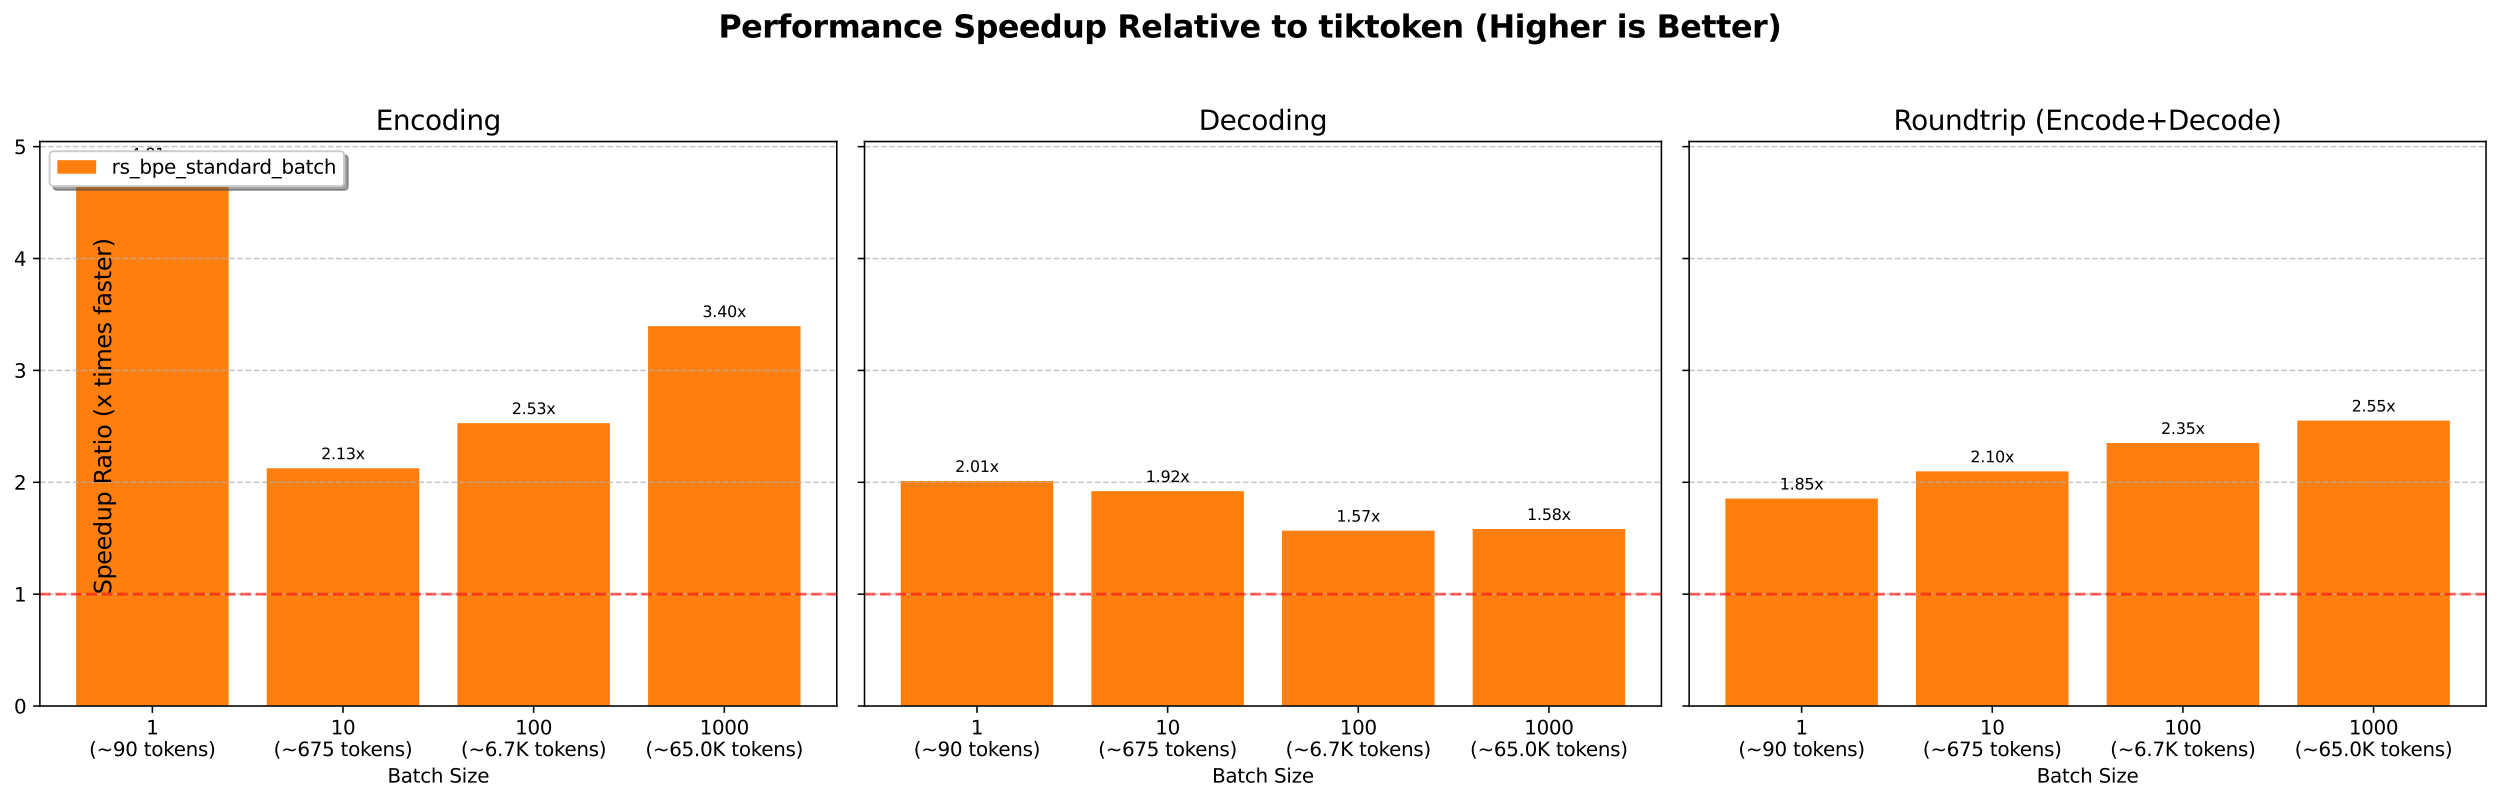 <?xml version="1.0" encoding="utf-8" standalone="no"?>
<!DOCTYPE svg PUBLIC "-//W3C//DTD SVG 1.1//EN"
  "http://www.w3.org/Graphics/SVG/1.1/DTD/svg11.dtd">
<svg xmlns:xlink="http://www.w3.org/1999/xlink" width="1288.773pt" height="412.73pt" viewBox="0 0 1288.773 412.73" xmlns="http://www.w3.org/2000/svg" version="1.1">
 <defs>
  <style type="text/css">*{stroke-linejoin: round; stroke-linecap: butt}</style>
 </defs>
 <g id="figure_1">
  <g id="patch_1">
   <path d="M 0 412.73 
L 1288.773 412.73 
L 1288.773 0 
L 0 0 
z
" style="fill: #ffffff"/>
  </g>
  <g id="axes_1">
   <g id="patch_2">
    <path d="M 20.562 363.976 
L 431.366 363.976 
L 431.366 72.96 
L 20.562 72.96 
z
" style="fill: #ffffff"/>
   </g>
   <g id="patch_3">
    <path d="M 39.235 363.976 
L 117.858 363.976 
L 117.858 86.818 
L 39.235 86.818 
z
" clip-path="url(#p90cca73116)" style="fill: #ff7f0e"/>
   </g>
   <g id="patch_4">
    <path d="M 137.514 363.976 
L 216.136 363.976 
L 216.136 241.392 
L 137.514 241.392 
z
" clip-path="url(#p90cca73116)" style="fill: #ff7f0e"/>
   </g>
   <g id="patch_5">
    <path d="M 235.792 363.976 
L 314.415 363.976 
L 314.415 218.126 
L 235.792 218.126 
z
" clip-path="url(#p90cca73116)" style="fill: #ff7f0e"/>
   </g>
   <g id="patch_6">
    <path d="M 334.07 363.976 
L 412.693 363.976 
L 412.693 168.124 
L 334.07 168.124 
z
" clip-path="url(#p90cca73116)" style="fill: #ff7f0e"/>
   </g>
   <g id="matplotlib.axis_1">
    <g id="xtick_1">
     <g id="line2d_1">
      <defs>
       <path id="m93bc8783ab" d="M 0 0 
L 0 3.5 
" style="stroke: #000000; stroke-width: 0.8"/>
      </defs>
      <g>
       <use xlink:href="#m93bc8783ab" x="78.547" y="363.976" style="stroke: #000000; stroke-width: 0.8"/>
      </g>
     </g>
     <g id="text_1">
      <!-- 1 -->
      <g transform="translate(75.365 378.574) scale(0.1 -0.1)">
       <defs>
        <path id="DejaVuSans-31" d="M 794 531 
L 1825 531 
L 1825 4091 
L 703 3866 
L 703 4441 
L 1819 4666 
L 2450 4666 
L 2450 531 
L 3481 531 
L 3481 0 
L 794 0 
L 794 531 
z
" transform="scale(0.016)"/>
       </defs>
       <use xlink:href="#DejaVuSans-31"/>
      </g>
      <!-- (~90 tokens) -->
      <g transform="translate(45.92 389.772) scale(0.1 -0.1)">
       <defs>
        <path id="DejaVuSans-28" d="M 1984 4856 
Q 1566 4138 1362 3434 
Q 1159 2731 1159 2009 
Q 1159 1288 1364 580 
Q 1569 -128 1984 -844 
L 1484 -844 
Q 1016 -109 783 600 
Q 550 1309 550 2009 
Q 550 2706 781 3412 
Q 1013 4119 1484 4856 
L 1984 4856 
z
" transform="scale(0.016)"/>
        <path id="DejaVuSans-7e" d="M 4684 2553 
L 4684 1997 
Q 4356 1750 4076 1644 
Q 3797 1538 3494 1538 
Q 3150 1538 2694 1722 
Q 2659 1734 2644 1741 
Q 2622 1750 2575 1766 
Q 2091 1959 1797 1959 
Q 1522 1959 1253 1839 
Q 984 1719 678 1459 
L 678 2016 
Q 1006 2263 1286 2370 
Q 1566 2478 1869 2478 
Q 2213 2478 2672 2291 
Q 2703 2278 2719 2272 
Q 2744 2263 2788 2247 
Q 3272 2053 3566 2053 
Q 3834 2053 4098 2172 
Q 4363 2291 4684 2553 
z
" transform="scale(0.016)"/>
        <path id="DejaVuSans-39" d="M 703 97 
L 703 672 
Q 941 559 1184 500 
Q 1428 441 1663 441 
Q 2288 441 2617 861 
Q 2947 1281 2994 2138 
Q 2813 1869 2534 1725 
Q 2256 1581 1919 1581 
Q 1219 1581 811 2004 
Q 403 2428 403 3163 
Q 403 3881 828 4315 
Q 1253 4750 1959 4750 
Q 2769 4750 3195 4129 
Q 3622 3509 3622 2328 
Q 3622 1225 3098 567 
Q 2575 -91 1691 -91 
Q 1453 -91 1209 -44 
Q 966 3 703 97 
z
M 1959 2075 
Q 2384 2075 2632 2365 
Q 2881 2656 2881 3163 
Q 2881 3666 2632 3958 
Q 2384 4250 1959 4250 
Q 1534 4250 1286 3958 
Q 1038 3666 1038 3163 
Q 1038 2656 1286 2365 
Q 1534 2075 1959 2075 
z
" transform="scale(0.016)"/>
        <path id="DejaVuSans-30" d="M 2034 4250 
Q 1547 4250 1301 3770 
Q 1056 3291 1056 2328 
Q 1056 1369 1301 889 
Q 1547 409 2034 409 
Q 2525 409 2770 889 
Q 3016 1369 3016 2328 
Q 3016 3291 2770 3770 
Q 2525 4250 2034 4250 
z
M 2034 4750 
Q 2819 4750 3233 4129 
Q 3647 3509 3647 2328 
Q 3647 1150 3233 529 
Q 2819 -91 2034 -91 
Q 1250 -91 836 529 
Q 422 1150 422 2328 
Q 422 3509 836 4129 
Q 1250 4750 2034 4750 
z
" transform="scale(0.016)"/>
        <path id="DejaVuSans-20" transform="scale(0.016)"/>
        <path id="DejaVuSans-74" d="M 1172 4494 
L 1172 3500 
L 2356 3500 
L 2356 3053 
L 1172 3053 
L 1172 1153 
Q 1172 725 1289 603 
Q 1406 481 1766 481 
L 2356 481 
L 2356 0 
L 1766 0 
Q 1100 0 847 248 
Q 594 497 594 1153 
L 594 3053 
L 172 3053 
L 172 3500 
L 594 3500 
L 594 4494 
L 1172 4494 
z
" transform="scale(0.016)"/>
        <path id="DejaVuSans-6f" d="M 1959 3097 
Q 1497 3097 1228 2736 
Q 959 2375 959 1747 
Q 959 1119 1226 758 
Q 1494 397 1959 397 
Q 2419 397 2687 759 
Q 2956 1122 2956 1747 
Q 2956 2369 2687 2733 
Q 2419 3097 1959 3097 
z
M 1959 3584 
Q 2709 3584 3137 3096 
Q 3566 2609 3566 1747 
Q 3566 888 3137 398 
Q 2709 -91 1959 -91 
Q 1206 -91 779 398 
Q 353 888 353 1747 
Q 353 2609 779 3096 
Q 1206 3584 1959 3584 
z
" transform="scale(0.016)"/>
        <path id="DejaVuSans-6b" d="M 581 4863 
L 1159 4863 
L 1159 1991 
L 2875 3500 
L 3609 3500 
L 1753 1863 
L 3688 0 
L 2938 0 
L 1159 1709 
L 1159 0 
L 581 0 
L 581 4863 
z
" transform="scale(0.016)"/>
        <path id="DejaVuSans-65" d="M 3597 1894 
L 3597 1613 
L 953 1613 
Q 991 1019 1311 708 
Q 1631 397 2203 397 
Q 2534 397 2845 478 
Q 3156 559 3463 722 
L 3463 178 
Q 3153 47 2828 -22 
Q 2503 -91 2169 -91 
Q 1331 -91 842 396 
Q 353 884 353 1716 
Q 353 2575 817 3079 
Q 1281 3584 2069 3584 
Q 2775 3584 3186 3129 
Q 3597 2675 3597 1894 
z
M 3022 2063 
Q 3016 2534 2758 2815 
Q 2500 3097 2075 3097 
Q 1594 3097 1305 2825 
Q 1016 2553 972 2059 
L 3022 2063 
z
" transform="scale(0.016)"/>
        <path id="DejaVuSans-6e" d="M 3513 2113 
L 3513 0 
L 2938 0 
L 2938 2094 
Q 2938 2591 2744 2837 
Q 2550 3084 2163 3084 
Q 1697 3084 1428 2787 
Q 1159 2491 1159 1978 
L 1159 0 
L 581 0 
L 581 3500 
L 1159 3500 
L 1159 2956 
Q 1366 3272 1645 3428 
Q 1925 3584 2291 3584 
Q 2894 3584 3203 3211 
Q 3513 2838 3513 2113 
z
" transform="scale(0.016)"/>
        <path id="DejaVuSans-73" d="M 2834 3397 
L 2834 2853 
Q 2591 2978 2328 3040 
Q 2066 3103 1784 3103 
Q 1356 3103 1142 2972 
Q 928 2841 928 2578 
Q 928 2378 1081 2264 
Q 1234 2150 1697 2047 
L 1894 2003 
Q 2506 1872 2764 1633 
Q 3022 1394 3022 966 
Q 3022 478 2636 193 
Q 2250 -91 1575 -91 
Q 1294 -91 989 -36 
Q 684 19 347 128 
L 347 722 
Q 666 556 975 473 
Q 1284 391 1588 391 
Q 1994 391 2212 530 
Q 2431 669 2431 922 
Q 2431 1156 2273 1281 
Q 2116 1406 1581 1522 
L 1381 1569 
Q 847 1681 609 1914 
Q 372 2147 372 2553 
Q 372 3047 722 3315 
Q 1072 3584 1716 3584 
Q 2034 3584 2315 3537 
Q 2597 3491 2834 3397 
z
" transform="scale(0.016)"/>
        <path id="DejaVuSans-29" d="M 513 4856 
L 1013 4856 
Q 1481 4119 1714 3412 
Q 1947 2706 1947 2009 
Q 1947 1309 1714 600 
Q 1481 -109 1013 -844 
L 513 -844 
Q 928 -128 1133 580 
Q 1338 1288 1338 2009 
Q 1338 2731 1133 3434 
Q 928 4138 513 4856 
z
" transform="scale(0.016)"/>
       </defs>
       <use xlink:href="#DejaVuSans-28"/>
       <use xlink:href="#DejaVuSans-7e" transform="translate(39.014 0)"/>
       <use xlink:href="#DejaVuSans-39" transform="translate(122.803 0)"/>
       <use xlink:href="#DejaVuSans-30" transform="translate(186.426 0)"/>
       <use xlink:href="#DejaVuSans-20" transform="translate(250.049 0)"/>
       <use xlink:href="#DejaVuSans-74" transform="translate(281.836 0)"/>
       <use xlink:href="#DejaVuSans-6f" transform="translate(321.045 0)"/>
       <use xlink:href="#DejaVuSans-6b" transform="translate(382.227 0)"/>
       <use xlink:href="#DejaVuSans-65" transform="translate(436.512 0)"/>
       <use xlink:href="#DejaVuSans-6e" transform="translate(498.035 0)"/>
       <use xlink:href="#DejaVuSans-73" transform="translate(561.414 0)"/>
       <use xlink:href="#DejaVuSans-29" transform="translate(613.514 0)"/>
      </g>
     </g>
    </g>
    <g id="xtick_2">
     <g id="line2d_2">
      <g>
       <use xlink:href="#m93bc8783ab" x="176.825" y="363.976" style="stroke: #000000; stroke-width: 0.8"/>
      </g>
     </g>
     <g id="text_2">
      <!-- 10 -->
      <g transform="translate(170.463 378.574) scale(0.1 -0.1)">
       <use xlink:href="#DejaVuSans-31"/>
       <use xlink:href="#DejaVuSans-30" transform="translate(63.623 0)"/>
      </g>
      <!-- (~675 tokens) -->
      <g transform="translate(141.017 389.772) scale(0.1 -0.1)">
       <defs>
        <path id="DejaVuSans-36" d="M 2113 2584 
Q 1688 2584 1439 2293 
Q 1191 2003 1191 1497 
Q 1191 994 1439 701 
Q 1688 409 2113 409 
Q 2538 409 2786 701 
Q 3034 994 3034 1497 
Q 3034 2003 2786 2293 
Q 2538 2584 2113 2584 
z
M 3366 4563 
L 3366 3988 
Q 3128 4100 2886 4159 
Q 2644 4219 2406 4219 
Q 1781 4219 1451 3797 
Q 1122 3375 1075 2522 
Q 1259 2794 1537 2939 
Q 1816 3084 2150 3084 
Q 2853 3084 3261 2657 
Q 3669 2231 3669 1497 
Q 3669 778 3244 343 
Q 2819 -91 2113 -91 
Q 1303 -91 875 529 
Q 447 1150 447 2328 
Q 447 3434 972 4092 
Q 1497 4750 2381 4750 
Q 2619 4750 2861 4703 
Q 3103 4656 3366 4563 
z
" transform="scale(0.016)"/>
        <path id="DejaVuSans-37" d="M 525 4666 
L 3525 4666 
L 3525 4397 
L 1831 0 
L 1172 0 
L 2766 4134 
L 525 4134 
L 525 4666 
z
" transform="scale(0.016)"/>
        <path id="DejaVuSans-35" d="M 691 4666 
L 3169 4666 
L 3169 4134 
L 1269 4134 
L 1269 2991 
Q 1406 3038 1543 3061 
Q 1681 3084 1819 3084 
Q 2600 3084 3056 2656 
Q 3513 2228 3513 1497 
Q 3513 744 3044 326 
Q 2575 -91 1722 -91 
Q 1428 -91 1123 -41 
Q 819 9 494 109 
L 494 744 
Q 775 591 1075 516 
Q 1375 441 1709 441 
Q 2250 441 2565 725 
Q 2881 1009 2881 1497 
Q 2881 1984 2565 2268 
Q 2250 2553 1709 2553 
Q 1456 2553 1204 2497 
Q 953 2441 691 2322 
L 691 4666 
z
" transform="scale(0.016)"/>
       </defs>
       <use xlink:href="#DejaVuSans-28"/>
       <use xlink:href="#DejaVuSans-7e" transform="translate(39.014 0)"/>
       <use xlink:href="#DejaVuSans-36" transform="translate(122.803 0)"/>
       <use xlink:href="#DejaVuSans-37" transform="translate(186.426 0)"/>
       <use xlink:href="#DejaVuSans-35" transform="translate(250.049 0)"/>
       <use xlink:href="#DejaVuSans-20" transform="translate(313.672 0)"/>
       <use xlink:href="#DejaVuSans-74" transform="translate(345.459 0)"/>
       <use xlink:href="#DejaVuSans-6f" transform="translate(384.668 0)"/>
       <use xlink:href="#DejaVuSans-6b" transform="translate(445.85 0)"/>
       <use xlink:href="#DejaVuSans-65" transform="translate(500.135 0)"/>
       <use xlink:href="#DejaVuSans-6e" transform="translate(561.658 0)"/>
       <use xlink:href="#DejaVuSans-73" transform="translate(625.037 0)"/>
       <use xlink:href="#DejaVuSans-29" transform="translate(677.137 0)"/>
      </g>
     </g>
    </g>
    <g id="xtick_3">
     <g id="line2d_3">
      <g>
       <use xlink:href="#m93bc8783ab" x="275.103" y="363.976" style="stroke: #000000; stroke-width: 0.8"/>
      </g>
     </g>
     <g id="text_3">
      <!-- 100 -->
      <g transform="translate(265.56 378.574) scale(0.1 -0.1)">
       <use xlink:href="#DejaVuSans-31"/>
       <use xlink:href="#DejaVuSans-30" transform="translate(63.623 0)"/>
       <use xlink:href="#DejaVuSans-30" transform="translate(127.246 0)"/>
      </g>
      <!-- (~6.7K tokens) -->
      <g transform="translate(237.609 389.772) scale(0.1 -0.1)">
       <defs>
        <path id="DejaVuSans-2e" d="M 684 794 
L 1344 794 
L 1344 0 
L 684 0 
L 684 794 
z
" transform="scale(0.016)"/>
        <path id="DejaVuSans-4b" d="M 628 4666 
L 1259 4666 
L 1259 2694 
L 3353 4666 
L 4166 4666 
L 1850 2491 
L 4331 0 
L 3500 0 
L 1259 2247 
L 1259 0 
L 628 0 
L 628 4666 
z
" transform="scale(0.016)"/>
       </defs>
       <use xlink:href="#DejaVuSans-28"/>
       <use xlink:href="#DejaVuSans-7e" transform="translate(39.014 0)"/>
       <use xlink:href="#DejaVuSans-36" transform="translate(122.803 0)"/>
       <use xlink:href="#DejaVuSans-2e" transform="translate(186.426 0)"/>
       <use xlink:href="#DejaVuSans-37" transform="translate(218.213 0)"/>
       <use xlink:href="#DejaVuSans-4b" transform="translate(281.836 0)"/>
       <use xlink:href="#DejaVuSans-20" transform="translate(347.412 0)"/>
       <use xlink:href="#DejaVuSans-74" transform="translate(379.199 0)"/>
       <use xlink:href="#DejaVuSans-6f" transform="translate(418.408 0)"/>
       <use xlink:href="#DejaVuSans-6b" transform="translate(479.59 0)"/>
       <use xlink:href="#DejaVuSans-65" transform="translate(533.875 0)"/>
       <use xlink:href="#DejaVuSans-6e" transform="translate(595.398 0)"/>
       <use xlink:href="#DejaVuSans-73" transform="translate(658.777 0)"/>
       <use xlink:href="#DejaVuSans-29" transform="translate(710.877 0)"/>
      </g>
     </g>
    </g>
    <g id="xtick_4">
     <g id="line2d_4">
      <g>
       <use xlink:href="#m93bc8783ab" x="373.382" y="363.976" style="stroke: #000000; stroke-width: 0.8"/>
      </g>
     </g>
     <g id="text_4">
      <!-- 1000 -->
      <g transform="translate(360.657 378.574) scale(0.1 -0.1)">
       <use xlink:href="#DejaVuSans-31"/>
       <use xlink:href="#DejaVuSans-30" transform="translate(63.623 0)"/>
       <use xlink:href="#DejaVuSans-30" transform="translate(127.246 0)"/>
       <use xlink:href="#DejaVuSans-30" transform="translate(190.869 0)"/>
      </g>
      <!-- (~65.0K tokens) -->
      <g transform="translate(332.706 389.772) scale(0.1 -0.1)">
       <use xlink:href="#DejaVuSans-28"/>
       <use xlink:href="#DejaVuSans-7e" transform="translate(39.014 0)"/>
       <use xlink:href="#DejaVuSans-36" transform="translate(122.803 0)"/>
       <use xlink:href="#DejaVuSans-35" transform="translate(186.426 0)"/>
       <use xlink:href="#DejaVuSans-2e" transform="translate(250.049 0)"/>
       <use xlink:href="#DejaVuSans-30" transform="translate(281.836 0)"/>
       <use xlink:href="#DejaVuSans-4b" transform="translate(345.459 0)"/>
       <use xlink:href="#DejaVuSans-20" transform="translate(411.035 0)"/>
       <use xlink:href="#DejaVuSans-74" transform="translate(442.822 0)"/>
       <use xlink:href="#DejaVuSans-6f" transform="translate(482.031 0)"/>
       <use xlink:href="#DejaVuSans-6b" transform="translate(543.213 0)"/>
       <use xlink:href="#DejaVuSans-65" transform="translate(597.498 0)"/>
       <use xlink:href="#DejaVuSans-6e" transform="translate(659.021 0)"/>
       <use xlink:href="#DejaVuSans-73" transform="translate(722.4 0)"/>
       <use xlink:href="#DejaVuSans-29" transform="translate(774.5 0)"/>
      </g>
     </g>
    </g>
    <g id="text_5">
     <!-- Batch Size -->
     <g transform="translate(199.738 403.45) scale(0.1 -0.1)">
      <defs>
       <path id="DejaVuSans-42" d="M 1259 2228 
L 1259 519 
L 2272 519 
Q 2781 519 3026 730 
Q 3272 941 3272 1375 
Q 3272 1813 3026 2020 
Q 2781 2228 2272 2228 
L 1259 2228 
z
M 1259 4147 
L 1259 2741 
L 2194 2741 
Q 2656 2741 2882 2914 
Q 3109 3088 3109 3444 
Q 3109 3797 2882 3972 
Q 2656 4147 2194 4147 
L 1259 4147 
z
M 628 4666 
L 2241 4666 
Q 2963 4666 3353 4366 
Q 3744 4066 3744 3513 
Q 3744 3084 3544 2831 
Q 3344 2578 2956 2516 
Q 3422 2416 3680 2098 
Q 3938 1781 3938 1306 
Q 3938 681 3513 340 
Q 3088 0 2303 0 
L 628 0 
L 628 4666 
z
" transform="scale(0.016)"/>
       <path id="DejaVuSans-61" d="M 2194 1759 
Q 1497 1759 1228 1600 
Q 959 1441 959 1056 
Q 959 750 1161 570 
Q 1363 391 1709 391 
Q 2188 391 2477 730 
Q 2766 1069 2766 1631 
L 2766 1759 
L 2194 1759 
z
M 3341 1997 
L 3341 0 
L 2766 0 
L 2766 531 
Q 2569 213 2275 61 
Q 1981 -91 1556 -91 
Q 1019 -91 701 211 
Q 384 513 384 1019 
Q 384 1609 779 1909 
Q 1175 2209 1959 2209 
L 2766 2209 
L 2766 2266 
Q 2766 2663 2505 2880 
Q 2244 3097 1772 3097 
Q 1472 3097 1187 3025 
Q 903 2953 641 2809 
L 641 3341 
Q 956 3463 1253 3523 
Q 1550 3584 1831 3584 
Q 2591 3584 2966 3190 
Q 3341 2797 3341 1997 
z
" transform="scale(0.016)"/>
       <path id="DejaVuSans-63" d="M 3122 3366 
L 3122 2828 
Q 2878 2963 2633 3030 
Q 2388 3097 2138 3097 
Q 1578 3097 1268 2742 
Q 959 2388 959 1747 
Q 959 1106 1268 751 
Q 1578 397 2138 397 
Q 2388 397 2633 464 
Q 2878 531 3122 666 
L 3122 134 
Q 2881 22 2623 -34 
Q 2366 -91 2075 -91 
Q 1284 -91 818 406 
Q 353 903 353 1747 
Q 353 2603 823 3093 
Q 1294 3584 2113 3584 
Q 2378 3584 2631 3529 
Q 2884 3475 3122 3366 
z
" transform="scale(0.016)"/>
       <path id="DejaVuSans-68" d="M 3513 2113 
L 3513 0 
L 2938 0 
L 2938 2094 
Q 2938 2591 2744 2837 
Q 2550 3084 2163 3084 
Q 1697 3084 1428 2787 
Q 1159 2491 1159 1978 
L 1159 0 
L 581 0 
L 581 4863 
L 1159 4863 
L 1159 2956 
Q 1366 3272 1645 3428 
Q 1925 3584 2291 3584 
Q 2894 3584 3203 3211 
Q 3513 2838 3513 2113 
z
" transform="scale(0.016)"/>
       <path id="DejaVuSans-53" d="M 3425 4513 
L 3425 3897 
Q 3066 4069 2747 4153 
Q 2428 4238 2131 4238 
Q 1616 4238 1336 4038 
Q 1056 3838 1056 3469 
Q 1056 3159 1242 3001 
Q 1428 2844 1947 2747 
L 2328 2669 
Q 3034 2534 3370 2195 
Q 3706 1856 3706 1288 
Q 3706 609 3251 259 
Q 2797 -91 1919 -91 
Q 1588 -91 1214 -16 
Q 841 59 441 206 
L 441 856 
Q 825 641 1194 531 
Q 1563 422 1919 422 
Q 2459 422 2753 634 
Q 3047 847 3047 1241 
Q 3047 1584 2836 1778 
Q 2625 1972 2144 2069 
L 1759 2144 
Q 1053 2284 737 2584 
Q 422 2884 422 3419 
Q 422 4038 858 4394 
Q 1294 4750 2059 4750 
Q 2388 4750 2728 4690 
Q 3069 4631 3425 4513 
z
" transform="scale(0.016)"/>
       <path id="DejaVuSans-69" d="M 603 3500 
L 1178 3500 
L 1178 0 
L 603 0 
L 603 3500 
z
M 603 4863 
L 1178 4863 
L 1178 4134 
L 603 4134 
L 603 4863 
z
" transform="scale(0.016)"/>
       <path id="DejaVuSans-7a" d="M 353 3500 
L 3084 3500 
L 3084 2975 
L 922 459 
L 3084 459 
L 3084 0 
L 275 0 
L 275 525 
L 2438 3041 
L 353 3041 
L 353 3500 
z
" transform="scale(0.016)"/>
      </defs>
      <use xlink:href="#DejaVuSans-42"/>
      <use xlink:href="#DejaVuSans-61" transform="translate(68.604 0)"/>
      <use xlink:href="#DejaVuSans-74" transform="translate(129.883 0)"/>
      <use xlink:href="#DejaVuSans-63" transform="translate(169.092 0)"/>
      <use xlink:href="#DejaVuSans-68" transform="translate(224.072 0)"/>
      <use xlink:href="#DejaVuSans-20" transform="translate(287.451 0)"/>
      <use xlink:href="#DejaVuSans-53" transform="translate(319.238 0)"/>
      <use xlink:href="#DejaVuSans-69" transform="translate(382.715 0)"/>
      <use xlink:href="#DejaVuSans-7a" transform="translate(410.498 0)"/>
      <use xlink:href="#DejaVuSans-65" transform="translate(462.988 0)"/>
     </g>
    </g>
   </g>
   <g id="matplotlib.axis_2">
    <g id="ytick_1">
     <g id="line2d_5">
      <path d="M 20.562 363.976 
L 431.366 363.976 
" clip-path="url(#p90cca73116)" style="fill: none; stroke-dasharray: 2.96,1.28; stroke-dashoffset: 0; stroke: #b0b0b0; stroke-opacity: 0.7; stroke-width: 0.8"/>
     </g>
     <g id="line2d_6">
      <defs>
       <path id="m06c4581ad6" d="M 0 0 
L -3.5 0 
" style="stroke: #000000; stroke-width: 0.8"/>
      </defs>
      <g>
       <use xlink:href="#m06c4581ad6" x="20.562" y="363.976" style="stroke: #000000; stroke-width: 0.8"/>
      </g>
     </g>
     <g id="text_6">
      <!-- 0 -->
      <g transform="translate(7.2 367.775) scale(0.1 -0.1)">
       <use xlink:href="#DejaVuSans-30"/>
      </g>
     </g>
    </g>
    <g id="ytick_2">
     <g id="line2d_7">
      <path d="M 20.562 306.3 
L 431.366 306.3 
" clip-path="url(#p90cca73116)" style="fill: none; stroke-dasharray: 2.96,1.28; stroke-dashoffset: 0; stroke: #b0b0b0; stroke-opacity: 0.7; stroke-width: 0.8"/>
     </g>
     <g id="line2d_8">
      <g>
       <use xlink:href="#m06c4581ad6" x="20.562" y="306.3" style="stroke: #000000; stroke-width: 0.8"/>
      </g>
     </g>
     <g id="text_7">
      <!-- 1 -->
      <g transform="translate(7.2 310.1) scale(0.1 -0.1)">
       <use xlink:href="#DejaVuSans-31"/>
      </g>
     </g>
    </g>
    <g id="ytick_3">
     <g id="line2d_9">
      <path d="M 20.562 248.625 
L 431.366 248.625 
" clip-path="url(#p90cca73116)" style="fill: none; stroke-dasharray: 2.96,1.28; stroke-dashoffset: 0; stroke: #b0b0b0; stroke-opacity: 0.7; stroke-width: 0.8"/>
     </g>
     <g id="line2d_10">
      <g>
       <use xlink:href="#m06c4581ad6" x="20.562" y="248.625" style="stroke: #000000; stroke-width: 0.8"/>
      </g>
     </g>
     <g id="text_8">
      <!-- 2 -->
      <g transform="translate(7.2 252.424) scale(0.1 -0.1)">
       <defs>
        <path id="DejaVuSans-32" d="M 1228 531 
L 3431 531 
L 3431 0 
L 469 0 
L 469 531 
Q 828 903 1448 1529 
Q 2069 2156 2228 2338 
Q 2531 2678 2651 2914 
Q 2772 3150 2772 3378 
Q 2772 3750 2511 3984 
Q 2250 4219 1831 4219 
Q 1534 4219 1204 4116 
Q 875 4013 500 3803 
L 500 4441 
Q 881 4594 1212 4672 
Q 1544 4750 1819 4750 
Q 2544 4750 2975 4387 
Q 3406 4025 3406 3419 
Q 3406 3131 3298 2873 
Q 3191 2616 2906 2266 
Q 2828 2175 2409 1742 
Q 1991 1309 1228 531 
z
" transform="scale(0.016)"/>
       </defs>
       <use xlink:href="#DejaVuSans-32"/>
      </g>
     </g>
    </g>
    <g id="ytick_4">
     <g id="line2d_11">
      <path d="M 20.562 190.949 
L 431.366 190.949 
" clip-path="url(#p90cca73116)" style="fill: none; stroke-dasharray: 2.96,1.28; stroke-dashoffset: 0; stroke: #b0b0b0; stroke-opacity: 0.7; stroke-width: 0.8"/>
     </g>
     <g id="line2d_12">
      <g>
       <use xlink:href="#m06c4581ad6" x="20.562" y="190.949" style="stroke: #000000; stroke-width: 0.8"/>
      </g>
     </g>
     <g id="text_9">
      <!-- 3 -->
      <g transform="translate(7.2 194.748) scale(0.1 -0.1)">
       <defs>
        <path id="DejaVuSans-33" d="M 2597 2516 
Q 3050 2419 3304 2112 
Q 3559 1806 3559 1356 
Q 3559 666 3084 287 
Q 2609 -91 1734 -91 
Q 1441 -91 1130 -33 
Q 819 25 488 141 
L 488 750 
Q 750 597 1062 519 
Q 1375 441 1716 441 
Q 2309 441 2620 675 
Q 2931 909 2931 1356 
Q 2931 1769 2642 2001 
Q 2353 2234 1838 2234 
L 1294 2234 
L 1294 2753 
L 1863 2753 
Q 2328 2753 2575 2939 
Q 2822 3125 2822 3475 
Q 2822 3834 2567 4026 
Q 2313 4219 1838 4219 
Q 1578 4219 1281 4162 
Q 984 4106 628 3988 
L 628 4550 
Q 988 4650 1302 4700 
Q 1616 4750 1894 4750 
Q 2613 4750 3031 4423 
Q 3450 4097 3450 3541 
Q 3450 3153 3228 2886 
Q 3006 2619 2597 2516 
z
" transform="scale(0.016)"/>
       </defs>
       <use xlink:href="#DejaVuSans-33"/>
      </g>
     </g>
    </g>
    <g id="ytick_5">
     <g id="line2d_13">
      <path d="M 20.562 133.273 
L 431.366 133.273 
" clip-path="url(#p90cca73116)" style="fill: none; stroke-dasharray: 2.96,1.28; stroke-dashoffset: 0; stroke: #b0b0b0; stroke-opacity: 0.7; stroke-width: 0.8"/>
     </g>
     <g id="line2d_14">
      <g>
       <use xlink:href="#m06c4581ad6" x="20.562" y="133.273" style="stroke: #000000; stroke-width: 0.8"/>
      </g>
     </g>
     <g id="text_10">
      <!-- 4 -->
      <g transform="translate(7.2 137.073) scale(0.1 -0.1)">
       <defs>
        <path id="DejaVuSans-34" d="M 2419 4116 
L 825 1625 
L 2419 1625 
L 2419 4116 
z
M 2253 4666 
L 3047 4666 
L 3047 1625 
L 3713 1625 
L 3713 1100 
L 3047 1100 
L 3047 0 
L 2419 0 
L 2419 1100 
L 313 1100 
L 313 1709 
L 2253 4666 
z
" transform="scale(0.016)"/>
       </defs>
       <use xlink:href="#DejaVuSans-34"/>
      </g>
     </g>
    </g>
    <g id="ytick_6">
     <g id="line2d_15">
      <path d="M 20.562 75.598 
L 431.366 75.598 
" clip-path="url(#p90cca73116)" style="fill: none; stroke-dasharray: 2.96,1.28; stroke-dashoffset: 0; stroke: #b0b0b0; stroke-opacity: 0.7; stroke-width: 0.8"/>
     </g>
     <g id="line2d_16">
      <g>
       <use xlink:href="#m06c4581ad6" x="20.562" y="75.598" style="stroke: #000000; stroke-width: 0.8"/>
      </g>
     </g>
     <g id="text_11">
      <!-- 5 -->
      <g transform="translate(7.2 79.397) scale(0.1 -0.1)">
       <use xlink:href="#DejaVuSans-35"/>
      </g>
     </g>
    </g>
   </g>
   <g id="line2d_17">
    <path d="M 20.562 306.3 
L 431.366 306.3 
" clip-path="url(#p90cca73116)" style="fill: none; stroke-dasharray: 5.55,2.4; stroke-dashoffset: 0; stroke: #ff0000; stroke-opacity: 0.6; stroke-width: 1.5"/>
   </g>
   <g id="patch_7">
    <path d="M 20.562 363.976 
L 20.562 72.96 
" style="fill: none; stroke: #000000; stroke-width: 0.8; stroke-linejoin: miter; stroke-linecap: square"/>
   </g>
   <g id="patch_8">
    <path d="M 431.366 363.976 
L 431.366 72.96 
" style="fill: none; stroke: #000000; stroke-width: 0.8; stroke-linejoin: miter; stroke-linecap: square"/>
   </g>
   <g id="patch_9">
    <path d="M 20.562 363.976 
L 431.366 363.976 
" style="fill: none; stroke: #000000; stroke-width: 0.8; stroke-linejoin: miter; stroke-linecap: square"/>
   </g>
   <g id="patch_10">
    <path d="M 20.562 72.96 
L 431.366 72.96 
" style="fill: none; stroke: #000000; stroke-width: 0.8; stroke-linejoin: miter; stroke-linecap: square"/>
   </g>
   <g id="text_12">
    <!-- 4.81x -->
    <g transform="translate(67.273 82.154) scale(0.08 -0.08)">
     <defs>
      <path id="DejaVuSans-38" d="M 2034 2216 
Q 1584 2216 1326 1975 
Q 1069 1734 1069 1313 
Q 1069 891 1326 650 
Q 1584 409 2034 409 
Q 2484 409 2743 651 
Q 3003 894 3003 1313 
Q 3003 1734 2745 1975 
Q 2488 2216 2034 2216 
z
M 1403 2484 
Q 997 2584 770 2862 
Q 544 3141 544 3541 
Q 544 4100 942 4425 
Q 1341 4750 2034 4750 
Q 2731 4750 3128 4425 
Q 3525 4100 3525 3541 
Q 3525 3141 3298 2862 
Q 3072 2584 2669 2484 
Q 3125 2378 3379 2068 
Q 3634 1759 3634 1313 
Q 3634 634 3220 271 
Q 2806 -91 2034 -91 
Q 1263 -91 848 271 
Q 434 634 434 1313 
Q 434 1759 690 2068 
Q 947 2378 1403 2484 
z
M 1172 3481 
Q 1172 3119 1398 2916 
Q 1625 2713 2034 2713 
Q 2441 2713 2670 2916 
Q 2900 3119 2900 3481 
Q 2900 3844 2670 4047 
Q 2441 4250 2034 4250 
Q 1625 4250 1398 4047 
Q 1172 3844 1172 3481 
z
" transform="scale(0.016)"/>
      <path id="DejaVuSans-78" d="M 3513 3500 
L 2247 1797 
L 3578 0 
L 2900 0 
L 1881 1375 
L 863 0 
L 184 0 
L 1544 1831 
L 300 3500 
L 978 3500 
L 1906 2253 
L 2834 3500 
L 3513 3500 
z
" transform="scale(0.016)"/>
     </defs>
     <use xlink:href="#DejaVuSans-34"/>
     <use xlink:href="#DejaVuSans-2e" transform="translate(63.623 0)"/>
     <use xlink:href="#DejaVuSans-38" transform="translate(95.41 0)"/>
     <use xlink:href="#DejaVuSans-31" transform="translate(159.033 0)"/>
     <use xlink:href="#DejaVuSans-78" transform="translate(222.656 0)"/>
    </g>
   </g>
   <g id="text_13">
    <!-- 2.13x -->
    <g transform="translate(165.551 236.729) scale(0.08 -0.08)">
     <use xlink:href="#DejaVuSans-32"/>
     <use xlink:href="#DejaVuSans-2e" transform="translate(63.623 0)"/>
     <use xlink:href="#DejaVuSans-31" transform="translate(95.41 0)"/>
     <use xlink:href="#DejaVuSans-33" transform="translate(159.033 0)"/>
     <use xlink:href="#DejaVuSans-78" transform="translate(222.656 0)"/>
    </g>
   </g>
   <g id="text_14">
    <!-- 2.53x -->
    <g transform="translate(263.83 213.463) scale(0.08 -0.08)">
     <use xlink:href="#DejaVuSans-32"/>
     <use xlink:href="#DejaVuSans-2e" transform="translate(63.623 0)"/>
     <use xlink:href="#DejaVuSans-35" transform="translate(95.41 0)"/>
     <use xlink:href="#DejaVuSans-33" transform="translate(159.033 0)"/>
     <use xlink:href="#DejaVuSans-78" transform="translate(222.656 0)"/>
    </g>
   </g>
   <g id="text_15">
    <!-- 3.40x -->
    <g transform="translate(362.108 163.46) scale(0.08 -0.08)">
     <use xlink:href="#DejaVuSans-33"/>
     <use xlink:href="#DejaVuSans-2e" transform="translate(63.623 0)"/>
     <use xlink:href="#DejaVuSans-34" transform="translate(95.41 0)"/>
     <use xlink:href="#DejaVuSans-30" transform="translate(159.033 0)"/>
     <use xlink:href="#DejaVuSans-78" transform="translate(222.656 0)"/>
    </g>
   </g>
   <g id="text_16">
    <!-- Encoding -->
    <g transform="translate(193.704 66.96) scale(0.14 -0.14)">
     <defs>
      <path id="DejaVuSans-45" d="M 628 4666 
L 3578 4666 
L 3578 4134 
L 1259 4134 
L 1259 2753 
L 3481 2753 
L 3481 2222 
L 1259 2222 
L 1259 531 
L 3634 531 
L 3634 0 
L 628 0 
L 628 4666 
z
" transform="scale(0.016)"/>
      <path id="DejaVuSans-64" d="M 2906 2969 
L 2906 4863 
L 3481 4863 
L 3481 0 
L 2906 0 
L 2906 525 
Q 2725 213 2448 61 
Q 2172 -91 1784 -91 
Q 1150 -91 751 415 
Q 353 922 353 1747 
Q 353 2572 751 3078 
Q 1150 3584 1784 3584 
Q 2172 3584 2448 3432 
Q 2725 3281 2906 2969 
z
M 947 1747 
Q 947 1113 1208 752 
Q 1469 391 1925 391 
Q 2381 391 2643 752 
Q 2906 1113 2906 1747 
Q 2906 2381 2643 2742 
Q 2381 3103 1925 3103 
Q 1469 3103 1208 2742 
Q 947 2381 947 1747 
z
" transform="scale(0.016)"/>
      <path id="DejaVuSans-67" d="M 2906 1791 
Q 2906 2416 2648 2759 
Q 2391 3103 1925 3103 
Q 1463 3103 1205 2759 
Q 947 2416 947 1791 
Q 947 1169 1205 825 
Q 1463 481 1925 481 
Q 2391 481 2648 825 
Q 2906 1169 2906 1791 
z
M 3481 434 
Q 3481 -459 3084 -895 
Q 2688 -1331 1869 -1331 
Q 1566 -1331 1297 -1286 
Q 1028 -1241 775 -1147 
L 775 -588 
Q 1028 -725 1275 -790 
Q 1522 -856 1778 -856 
Q 2344 -856 2625 -561 
Q 2906 -266 2906 331 
L 2906 616 
Q 2728 306 2450 153 
Q 2172 0 1784 0 
Q 1141 0 747 490 
Q 353 981 353 1791 
Q 353 2603 747 3093 
Q 1141 3584 1784 3584 
Q 2172 3584 2450 3431 
Q 2728 3278 2906 2969 
L 2906 3500 
L 3481 3500 
L 3481 434 
z
" transform="scale(0.016)"/>
     </defs>
     <use xlink:href="#DejaVuSans-45"/>
     <use xlink:href="#DejaVuSans-6e" transform="translate(63.184 0)"/>
     <use xlink:href="#DejaVuSans-63" transform="translate(126.562 0)"/>
     <use xlink:href="#DejaVuSans-6f" transform="translate(181.543 0)"/>
     <use xlink:href="#DejaVuSans-64" transform="translate(242.725 0)"/>
     <use xlink:href="#DejaVuSans-69" transform="translate(306.201 0)"/>
     <use xlink:href="#DejaVuSans-6e" transform="translate(333.984 0)"/>
     <use xlink:href="#DejaVuSans-67" transform="translate(397.363 0)"/>
    </g>
   </g>
   <g id="legend_1">
    <g id="patch_11">
     <path d="M 29.562 97.916 
L 177.322 97.916 
Q 179.322 97.916 179.322 95.916 
L 179.322 81.96 
Q 179.322 79.96 177.322 79.96 
L 29.562 79.96 
Q 27.562 79.96 27.562 81.96 
L 27.562 95.916 
Q 27.562 97.916 29.562 97.916 
z
" style="fill: #4d4d4d; opacity: 0.5; stroke: #4d4d4d; stroke-linejoin: miter"/>
    </g>
    <g id="patch_12">
     <path d="M 27.562 95.916 
L 175.322 95.916 
Q 177.322 95.916 177.322 93.916 
L 177.322 79.96 
Q 177.322 77.96 175.322 77.96 
L 27.562 77.96 
Q 25.562 77.96 25.562 79.96 
L 25.562 93.916 
Q 25.562 95.916 27.562 95.916 
z
" style="fill: #ffffff; stroke: #cccccc; stroke-linejoin: miter"/>
    </g>
    <g id="patch_13">
     <path d="M 29.562 89.558 
L 49.562 89.558 
L 49.562 82.558 
L 29.562 82.558 
z
" style="fill: #ff7f0e"/>
    </g>
    <g id="text_17">
     <!-- rs_bpe_standard_batch -->
     <g transform="translate(57.562 89.558) scale(0.1 -0.1)">
      <defs>
       <path id="DejaVuSans-72" d="M 2631 2963 
Q 2534 3019 2420 3045 
Q 2306 3072 2169 3072 
Q 1681 3072 1420 2755 
Q 1159 2438 1159 1844 
L 1159 0 
L 581 0 
L 581 3500 
L 1159 3500 
L 1159 2956 
Q 1341 3275 1631 3429 
Q 1922 3584 2338 3584 
Q 2397 3584 2469 3576 
Q 2541 3569 2628 3553 
L 2631 2963 
z
" transform="scale(0.016)"/>
       <path id="DejaVuSans-5f" d="M 3263 -1063 
L 3263 -1509 
L -63 -1509 
L -63 -1063 
L 3263 -1063 
z
" transform="scale(0.016)"/>
       <path id="DejaVuSans-62" d="M 3116 1747 
Q 3116 2381 2855 2742 
Q 2594 3103 2138 3103 
Q 1681 3103 1420 2742 
Q 1159 2381 1159 1747 
Q 1159 1113 1420 752 
Q 1681 391 2138 391 
Q 2594 391 2855 752 
Q 3116 1113 3116 1747 
z
M 1159 2969 
Q 1341 3281 1617 3432 
Q 1894 3584 2278 3584 
Q 2916 3584 3314 3078 
Q 3713 2572 3713 1747 
Q 3713 922 3314 415 
Q 2916 -91 2278 -91 
Q 1894 -91 1617 61 
Q 1341 213 1159 525 
L 1159 0 
L 581 0 
L 581 4863 
L 1159 4863 
L 1159 2969 
z
" transform="scale(0.016)"/>
       <path id="DejaVuSans-70" d="M 1159 525 
L 1159 -1331 
L 581 -1331 
L 581 3500 
L 1159 3500 
L 1159 2969 
Q 1341 3281 1617 3432 
Q 1894 3584 2278 3584 
Q 2916 3584 3314 3078 
Q 3713 2572 3713 1747 
Q 3713 922 3314 415 
Q 2916 -91 2278 -91 
Q 1894 -91 1617 61 
Q 1341 213 1159 525 
z
M 3116 1747 
Q 3116 2381 2855 2742 
Q 2594 3103 2138 3103 
Q 1681 3103 1420 2742 
Q 1159 2381 1159 1747 
Q 1159 1113 1420 752 
Q 1681 391 2138 391 
Q 2594 391 2855 752 
Q 3116 1113 3116 1747 
z
" transform="scale(0.016)"/>
      </defs>
      <use xlink:href="#DejaVuSans-72"/>
      <use xlink:href="#DejaVuSans-73" transform="translate(41.113 0)"/>
      <use xlink:href="#DejaVuSans-5f" transform="translate(93.213 0)"/>
      <use xlink:href="#DejaVuSans-62" transform="translate(143.213 0)"/>
      <use xlink:href="#DejaVuSans-70" transform="translate(206.689 0)"/>
      <use xlink:href="#DejaVuSans-65" transform="translate(270.166 0)"/>
      <use xlink:href="#DejaVuSans-5f" transform="translate(331.689 0)"/>
      <use xlink:href="#DejaVuSans-73" transform="translate(381.689 0)"/>
      <use xlink:href="#DejaVuSans-74" transform="translate(433.789 0)"/>
      <use xlink:href="#DejaVuSans-61" transform="translate(472.998 0)"/>
      <use xlink:href="#DejaVuSans-6e" transform="translate(534.277 0)"/>
      <use xlink:href="#DejaVuSans-64" transform="translate(597.656 0)"/>
      <use xlink:href="#DejaVuSans-61" transform="translate(661.133 0)"/>
      <use xlink:href="#DejaVuSans-72" transform="translate(722.412 0)"/>
      <use xlink:href="#DejaVuSans-64" transform="translate(761.775 0)"/>
      <use xlink:href="#DejaVuSans-5f" transform="translate(825.252 0)"/>
      <use xlink:href="#DejaVuSans-62" transform="translate(875.252 0)"/>
      <use xlink:href="#DejaVuSans-61" transform="translate(938.729 0)"/>
      <use xlink:href="#DejaVuSans-74" transform="translate(1000.008 0)"/>
      <use xlink:href="#DejaVuSans-63" transform="translate(1039.217 0)"/>
      <use xlink:href="#DejaVuSans-68" transform="translate(1094.197 0)"/>
     </g>
    </g>
   </g>
  </g>
  <g id="axes_2">
   <g id="patch_14">
    <path d="M 445.666 363.976 
L 856.469 363.976 
L 856.469 72.96 
L 445.666 72.96 
z
" style="fill: #ffffff"/>
   </g>
   <g id="patch_15">
    <path d="M 464.339 363.976 
L 542.961 363.976 
L 542.961 247.967 
L 464.339 247.967 
z
" clip-path="url(#pe8cd755636)" style="fill: #ff7f0e"/>
   </g>
   <g id="patch_16">
    <path d="M 562.617 363.976 
L 641.24 363.976 
L 641.24 253.18 
L 562.617 253.18 
z
" clip-path="url(#pe8cd755636)" style="fill: #ff7f0e"/>
   </g>
   <g id="patch_17">
    <path d="M 660.895 363.976 
L 739.518 363.976 
L 739.518 273.569 
L 660.895 273.569 
z
" clip-path="url(#pe8cd755636)" style="fill: #ff7f0e"/>
   </g>
   <g id="patch_18">
    <path d="M 759.174 363.976 
L 837.796 363.976 
L 837.796 272.713 
L 759.174 272.713 
z
" clip-path="url(#pe8cd755636)" style="fill: #ff7f0e"/>
   </g>
   <g id="matplotlib.axis_3">
    <g id="xtick_5">
     <g id="line2d_18">
      <g>
       <use xlink:href="#m93bc8783ab" x="503.65" y="363.976" style="stroke: #000000; stroke-width: 0.8"/>
      </g>
     </g>
     <g id="text_18">
      <!-- 1 -->
      <g transform="translate(500.469 378.574) scale(0.1 -0.1)">
       <use xlink:href="#DejaVuSans-31"/>
      </g>
      <!-- (~90 tokens) -->
      <g transform="translate(471.023 389.772) scale(0.1 -0.1)">
       <use xlink:href="#DejaVuSans-28"/>
       <use xlink:href="#DejaVuSans-7e" transform="translate(39.014 0)"/>
       <use xlink:href="#DejaVuSans-39" transform="translate(122.803 0)"/>
       <use xlink:href="#DejaVuSans-30" transform="translate(186.426 0)"/>
       <use xlink:href="#DejaVuSans-20" transform="translate(250.049 0)"/>
       <use xlink:href="#DejaVuSans-74" transform="translate(281.836 0)"/>
       <use xlink:href="#DejaVuSans-6f" transform="translate(321.045 0)"/>
       <use xlink:href="#DejaVuSans-6b" transform="translate(382.227 0)"/>
       <use xlink:href="#DejaVuSans-65" transform="translate(436.512 0)"/>
       <use xlink:href="#DejaVuSans-6e" transform="translate(498.035 0)"/>
       <use xlink:href="#DejaVuSans-73" transform="translate(561.414 0)"/>
       <use xlink:href="#DejaVuSans-29" transform="translate(613.514 0)"/>
      </g>
     </g>
    </g>
    <g id="xtick_6">
     <g id="line2d_19">
      <g>
       <use xlink:href="#m93bc8783ab" x="601.928" y="363.976" style="stroke: #000000; stroke-width: 0.8"/>
      </g>
     </g>
     <g id="text_19">
      <!-- 10 -->
      <g transform="translate(595.566 378.574) scale(0.1 -0.1)">
       <use xlink:href="#DejaVuSans-31"/>
       <use xlink:href="#DejaVuSans-30" transform="translate(63.623 0)"/>
      </g>
      <!-- (~675 tokens) -->
      <g transform="translate(566.121 389.772) scale(0.1 -0.1)">
       <use xlink:href="#DejaVuSans-28"/>
       <use xlink:href="#DejaVuSans-7e" transform="translate(39.014 0)"/>
       <use xlink:href="#DejaVuSans-36" transform="translate(122.803 0)"/>
       <use xlink:href="#DejaVuSans-37" transform="translate(186.426 0)"/>
       <use xlink:href="#DejaVuSans-35" transform="translate(250.049 0)"/>
       <use xlink:href="#DejaVuSans-20" transform="translate(313.672 0)"/>
       <use xlink:href="#DejaVuSans-74" transform="translate(345.459 0)"/>
       <use xlink:href="#DejaVuSans-6f" transform="translate(384.668 0)"/>
       <use xlink:href="#DejaVuSans-6b" transform="translate(445.85 0)"/>
       <use xlink:href="#DejaVuSans-65" transform="translate(500.135 0)"/>
       <use xlink:href="#DejaVuSans-6e" transform="translate(561.658 0)"/>
       <use xlink:href="#DejaVuSans-73" transform="translate(625.037 0)"/>
       <use xlink:href="#DejaVuSans-29" transform="translate(677.137 0)"/>
      </g>
     </g>
    </g>
    <g id="xtick_7">
     <g id="line2d_20">
      <g>
       <use xlink:href="#m93bc8783ab" x="700.207" y="363.976" style="stroke: #000000; stroke-width: 0.8"/>
      </g>
     </g>
     <g id="text_20">
      <!-- 100 -->
      <g transform="translate(690.663 378.574) scale(0.1 -0.1)">
       <use xlink:href="#DejaVuSans-31"/>
       <use xlink:href="#DejaVuSans-30" transform="translate(63.623 0)"/>
       <use xlink:href="#DejaVuSans-30" transform="translate(127.246 0)"/>
      </g>
      <!-- (~6.7K tokens) -->
      <g transform="translate(662.712 389.772) scale(0.1 -0.1)">
       <use xlink:href="#DejaVuSans-28"/>
       <use xlink:href="#DejaVuSans-7e" transform="translate(39.014 0)"/>
       <use xlink:href="#DejaVuSans-36" transform="translate(122.803 0)"/>
       <use xlink:href="#DejaVuSans-2e" transform="translate(186.426 0)"/>
       <use xlink:href="#DejaVuSans-37" transform="translate(218.213 0)"/>
       <use xlink:href="#DejaVuSans-4b" transform="translate(281.836 0)"/>
       <use xlink:href="#DejaVuSans-20" transform="translate(347.412 0)"/>
       <use xlink:href="#DejaVuSans-74" transform="translate(379.199 0)"/>
       <use xlink:href="#DejaVuSans-6f" transform="translate(418.408 0)"/>
       <use xlink:href="#DejaVuSans-6b" transform="translate(479.59 0)"/>
       <use xlink:href="#DejaVuSans-65" transform="translate(533.875 0)"/>
       <use xlink:href="#DejaVuSans-6e" transform="translate(595.398 0)"/>
       <use xlink:href="#DejaVuSans-73" transform="translate(658.777 0)"/>
       <use xlink:href="#DejaVuSans-29" transform="translate(710.877 0)"/>
      </g>
     </g>
    </g>
    <g id="xtick_8">
     <g id="line2d_21">
      <g>
       <use xlink:href="#m93bc8783ab" x="798.485" y="363.976" style="stroke: #000000; stroke-width: 0.8"/>
      </g>
     </g>
     <g id="text_21">
      <!-- 1000 -->
      <g transform="translate(785.76 378.574) scale(0.1 -0.1)">
       <use xlink:href="#DejaVuSans-31"/>
       <use xlink:href="#DejaVuSans-30" transform="translate(63.623 0)"/>
       <use xlink:href="#DejaVuSans-30" transform="translate(127.246 0)"/>
       <use xlink:href="#DejaVuSans-30" transform="translate(190.869 0)"/>
      </g>
      <!-- (~65.0K tokens) -->
      <g transform="translate(757.809 389.772) scale(0.1 -0.1)">
       <use xlink:href="#DejaVuSans-28"/>
       <use xlink:href="#DejaVuSans-7e" transform="translate(39.014 0)"/>
       <use xlink:href="#DejaVuSans-36" transform="translate(122.803 0)"/>
       <use xlink:href="#DejaVuSans-35" transform="translate(186.426 0)"/>
       <use xlink:href="#DejaVuSans-2e" transform="translate(250.049 0)"/>
       <use xlink:href="#DejaVuSans-30" transform="translate(281.836 0)"/>
       <use xlink:href="#DejaVuSans-4b" transform="translate(345.459 0)"/>
       <use xlink:href="#DejaVuSans-20" transform="translate(411.035 0)"/>
       <use xlink:href="#DejaVuSans-74" transform="translate(442.822 0)"/>
       <use xlink:href="#DejaVuSans-6f" transform="translate(482.031 0)"/>
       <use xlink:href="#DejaVuSans-6b" transform="translate(543.213 0)"/>
       <use xlink:href="#DejaVuSans-65" transform="translate(597.498 0)"/>
       <use xlink:href="#DejaVuSans-6e" transform="translate(659.021 0)"/>
       <use xlink:href="#DejaVuSans-73" transform="translate(722.4 0)"/>
       <use xlink:href="#DejaVuSans-29" transform="translate(774.5 0)"/>
      </g>
     </g>
    </g>
    <g id="text_22">
     <!-- Batch Size -->
     <g transform="translate(624.842 403.45) scale(0.1 -0.1)">
      <use xlink:href="#DejaVuSans-42"/>
      <use xlink:href="#DejaVuSans-61" transform="translate(68.604 0)"/>
      <use xlink:href="#DejaVuSans-74" transform="translate(129.883 0)"/>
      <use xlink:href="#DejaVuSans-63" transform="translate(169.092 0)"/>
      <use xlink:href="#DejaVuSans-68" transform="translate(224.072 0)"/>
      <use xlink:href="#DejaVuSans-20" transform="translate(287.451 0)"/>
      <use xlink:href="#DejaVuSans-53" transform="translate(319.238 0)"/>
      <use xlink:href="#DejaVuSans-69" transform="translate(382.715 0)"/>
      <use xlink:href="#DejaVuSans-7a" transform="translate(410.498 0)"/>
      <use xlink:href="#DejaVuSans-65" transform="translate(462.988 0)"/>
     </g>
    </g>
   </g>
   <g id="matplotlib.axis_4">
    <g id="ytick_7">
     <g id="line2d_22">
      <path d="M 445.666 363.976 
L 856.469 363.976 
" clip-path="url(#pe8cd755636)" style="fill: none; stroke-dasharray: 2.96,1.28; stroke-dashoffset: 0; stroke: #b0b0b0; stroke-opacity: 0.7; stroke-width: 0.8"/>
     </g>
     <g id="line2d_23">
      <g>
       <use xlink:href="#m06c4581ad6" x="445.666" y="363.976" style="stroke: #000000; stroke-width: 0.8"/>
      </g>
     </g>
    </g>
    <g id="ytick_8">
     <g id="line2d_24">
      <path d="M 445.666 306.3 
L 856.469 306.3 
" clip-path="url(#pe8cd755636)" style="fill: none; stroke-dasharray: 2.96,1.28; stroke-dashoffset: 0; stroke: #b0b0b0; stroke-opacity: 0.7; stroke-width: 0.8"/>
     </g>
     <g id="line2d_25">
      <g>
       <use xlink:href="#m06c4581ad6" x="445.666" y="306.3" style="stroke: #000000; stroke-width: 0.8"/>
      </g>
     </g>
    </g>
    <g id="ytick_9">
     <g id="line2d_26">
      <path d="M 445.666 248.625 
L 856.469 248.625 
" clip-path="url(#pe8cd755636)" style="fill: none; stroke-dasharray: 2.96,1.28; stroke-dashoffset: 0; stroke: #b0b0b0; stroke-opacity: 0.7; stroke-width: 0.8"/>
     </g>
     <g id="line2d_27">
      <g>
       <use xlink:href="#m06c4581ad6" x="445.666" y="248.625" style="stroke: #000000; stroke-width: 0.8"/>
      </g>
     </g>
    </g>
    <g id="ytick_10">
     <g id="line2d_28">
      <path d="M 445.666 190.949 
L 856.469 190.949 
" clip-path="url(#pe8cd755636)" style="fill: none; stroke-dasharray: 2.96,1.28; stroke-dashoffset: 0; stroke: #b0b0b0; stroke-opacity: 0.7; stroke-width: 0.8"/>
     </g>
     <g id="line2d_29">
      <g>
       <use xlink:href="#m06c4581ad6" x="445.666" y="190.949" style="stroke: #000000; stroke-width: 0.8"/>
      </g>
     </g>
    </g>
    <g id="ytick_11">
     <g id="line2d_30">
      <path d="M 445.666 133.273 
L 856.469 133.273 
" clip-path="url(#pe8cd755636)" style="fill: none; stroke-dasharray: 2.96,1.28; stroke-dashoffset: 0; stroke: #b0b0b0; stroke-opacity: 0.7; stroke-width: 0.8"/>
     </g>
     <g id="line2d_31">
      <g>
       <use xlink:href="#m06c4581ad6" x="445.666" y="133.273" style="stroke: #000000; stroke-width: 0.8"/>
      </g>
     </g>
    </g>
    <g id="ytick_12">
     <g id="line2d_32">
      <path d="M 445.666 75.598 
L 856.469 75.598 
" clip-path="url(#pe8cd755636)" style="fill: none; stroke-dasharray: 2.96,1.28; stroke-dashoffset: 0; stroke: #b0b0b0; stroke-opacity: 0.7; stroke-width: 0.8"/>
     </g>
     <g id="line2d_33">
      <g>
       <use xlink:href="#m06c4581ad6" x="445.666" y="75.598" style="stroke: #000000; stroke-width: 0.8"/>
      </g>
     </g>
    </g>
   </g>
   <g id="line2d_34">
    <path d="M 445.666 306.3 
L 856.469 306.3 
" clip-path="url(#pe8cd755636)" style="fill: none; stroke-dasharray: 5.55,2.4; stroke-dashoffset: 0; stroke: #ff0000; stroke-opacity: 0.6; stroke-width: 1.5"/>
   </g>
   <g id="patch_19">
    <path d="M 445.666 363.976 
L 445.666 72.96 
" style="fill: none; stroke: #000000; stroke-width: 0.8; stroke-linejoin: miter; stroke-linecap: square"/>
   </g>
   <g id="patch_20">
    <path d="M 856.469 363.976 
L 856.469 72.96 
" style="fill: none; stroke: #000000; stroke-width: 0.8; stroke-linejoin: miter; stroke-linecap: square"/>
   </g>
   <g id="patch_21">
    <path d="M 445.666 363.976 
L 856.469 363.976 
" style="fill: none; stroke: #000000; stroke-width: 0.8; stroke-linejoin: miter; stroke-linecap: square"/>
   </g>
   <g id="patch_22">
    <path d="M 445.666 72.96 
L 856.469 72.96 
" style="fill: none; stroke: #000000; stroke-width: 0.8; stroke-linejoin: miter; stroke-linecap: square"/>
   </g>
   <g id="text_23">
    <!-- 2.01x -->
    <g transform="translate(492.376 243.303) scale(0.08 -0.08)">
     <use xlink:href="#DejaVuSans-32"/>
     <use xlink:href="#DejaVuSans-2e" transform="translate(63.623 0)"/>
     <use xlink:href="#DejaVuSans-30" transform="translate(95.41 0)"/>
     <use xlink:href="#DejaVuSans-31" transform="translate(159.033 0)"/>
     <use xlink:href="#DejaVuSans-78" transform="translate(222.656 0)"/>
    </g>
   </g>
   <g id="text_24">
    <!-- 1.92x -->
    <g transform="translate(590.655 248.516) scale(0.08 -0.08)">
     <use xlink:href="#DejaVuSans-31"/>
     <use xlink:href="#DejaVuSans-2e" transform="translate(63.623 0)"/>
     <use xlink:href="#DejaVuSans-39" transform="translate(95.41 0)"/>
     <use xlink:href="#DejaVuSans-32" transform="translate(159.033 0)"/>
     <use xlink:href="#DejaVuSans-78" transform="translate(222.656 0)"/>
    </g>
   </g>
   <g id="text_25">
    <!-- 1.57x -->
    <g transform="translate(688.933 268.906) scale(0.08 -0.08)">
     <use xlink:href="#DejaVuSans-31"/>
     <use xlink:href="#DejaVuSans-2e" transform="translate(63.623 0)"/>
     <use xlink:href="#DejaVuSans-35" transform="translate(95.41 0)"/>
     <use xlink:href="#DejaVuSans-37" transform="translate(159.033 0)"/>
     <use xlink:href="#DejaVuSans-78" transform="translate(222.656 0)"/>
    </g>
   </g>
   <g id="text_26">
    <!-- 1.58x -->
    <g transform="translate(787.211 268.049) scale(0.08 -0.08)">
     <use xlink:href="#DejaVuSans-31"/>
     <use xlink:href="#DejaVuSans-2e" transform="translate(63.623 0)"/>
     <use xlink:href="#DejaVuSans-35" transform="translate(95.41 0)"/>
     <use xlink:href="#DejaVuSans-38" transform="translate(159.033 0)"/>
     <use xlink:href="#DejaVuSans-78" transform="translate(222.656 0)"/>
    </g>
   </g>
   <g id="text_27">
    <!-- Decoding -->
    <g transform="translate(617.97 66.96) scale(0.14 -0.14)">
     <defs>
      <path id="DejaVuSans-44" d="M 1259 4147 
L 1259 519 
L 2022 519 
Q 2988 519 3436 956 
Q 3884 1394 3884 2338 
Q 3884 3275 3436 3711 
Q 2988 4147 2022 4147 
L 1259 4147 
z
M 628 4666 
L 1925 4666 
Q 3281 4666 3915 4102 
Q 4550 3538 4550 2338 
Q 4550 1131 3912 565 
Q 3275 0 1925 0 
L 628 0 
L 628 4666 
z
" transform="scale(0.016)"/>
     </defs>
     <use xlink:href="#DejaVuSans-44"/>
     <use xlink:href="#DejaVuSans-65" transform="translate(77.002 0)"/>
     <use xlink:href="#DejaVuSans-63" transform="translate(138.525 0)"/>
     <use xlink:href="#DejaVuSans-6f" transform="translate(193.506 0)"/>
     <use xlink:href="#DejaVuSans-64" transform="translate(254.688 0)"/>
     <use xlink:href="#DejaVuSans-69" transform="translate(318.164 0)"/>
     <use xlink:href="#DejaVuSans-6e" transform="translate(345.947 0)"/>
     <use xlink:href="#DejaVuSans-67" transform="translate(409.326 0)"/>
    </g>
   </g>
  </g>
  <g id="axes_3">
   <g id="patch_23">
    <path d="M 870.769 363.976 
L 1281.572 363.976 
L 1281.572 72.96 
L 870.769 72.96 
z
" style="fill: #ffffff"/>
   </g>
   <g id="patch_24">
    <path d="M 889.442 363.976 
L 968.065 363.976 
L 968.065 257.005 
L 889.442 257.005 
z
" clip-path="url(#padf47ac666)" style="fill: #ff7f0e"/>
   </g>
   <g id="patch_25">
    <path d="M 987.72 363.976 
L 1066.343 363.976 
L 1066.343 242.969 
L 987.72 242.969 
z
" clip-path="url(#padf47ac666)" style="fill: #ff7f0e"/>
   </g>
   <g id="patch_26">
    <path d="M 1085.999 363.976 
L 1164.621 363.976 
L 1164.621 228.366 
L 1085.999 228.366 
z
" clip-path="url(#padf47ac666)" style="fill: #ff7f0e"/>
   </g>
   <g id="patch_27">
    <path d="M 1184.277 363.976 
L 1262.9 363.976 
L 1262.9 216.813 
L 1184.277 216.813 
z
" clip-path="url(#padf47ac666)" style="fill: #ff7f0e"/>
   </g>
   <g id="matplotlib.axis_5">
    <g id="xtick_9">
     <g id="line2d_35">
      <g>
       <use xlink:href="#m93bc8783ab" x="928.753" y="363.976" style="stroke: #000000; stroke-width: 0.8"/>
      </g>
     </g>
     <g id="text_28">
      <!-- 1 -->
      <g transform="translate(925.572 378.574) scale(0.1 -0.1)">
       <use xlink:href="#DejaVuSans-31"/>
      </g>
      <!-- (~90 tokens) -->
      <g transform="translate(896.127 389.772) scale(0.1 -0.1)">
       <use xlink:href="#DejaVuSans-28"/>
       <use xlink:href="#DejaVuSans-7e" transform="translate(39.014 0)"/>
       <use xlink:href="#DejaVuSans-39" transform="translate(122.803 0)"/>
       <use xlink:href="#DejaVuSans-30" transform="translate(186.426 0)"/>
       <use xlink:href="#DejaVuSans-20" transform="translate(250.049 0)"/>
       <use xlink:href="#DejaVuSans-74" transform="translate(281.836 0)"/>
       <use xlink:href="#DejaVuSans-6f" transform="translate(321.045 0)"/>
       <use xlink:href="#DejaVuSans-6b" transform="translate(382.227 0)"/>
       <use xlink:href="#DejaVuSans-65" transform="translate(436.512 0)"/>
       <use xlink:href="#DejaVuSans-6e" transform="translate(498.035 0)"/>
       <use xlink:href="#DejaVuSans-73" transform="translate(561.414 0)"/>
       <use xlink:href="#DejaVuSans-29" transform="translate(613.514 0)"/>
      </g>
     </g>
    </g>
    <g id="xtick_10">
     <g id="line2d_36">
      <g>
       <use xlink:href="#m93bc8783ab" x="1027.032" y="363.976" style="stroke: #000000; stroke-width: 0.8"/>
      </g>
     </g>
     <g id="text_29">
      <!-- 10 -->
      <g transform="translate(1020.669 378.574) scale(0.1 -0.1)">
       <use xlink:href="#DejaVuSans-31"/>
       <use xlink:href="#DejaVuSans-30" transform="translate(63.623 0)"/>
      </g>
      <!-- (~675 tokens) -->
      <g transform="translate(991.224 389.772) scale(0.1 -0.1)">
       <use xlink:href="#DejaVuSans-28"/>
       <use xlink:href="#DejaVuSans-7e" transform="translate(39.014 0)"/>
       <use xlink:href="#DejaVuSans-36" transform="translate(122.803 0)"/>
       <use xlink:href="#DejaVuSans-37" transform="translate(186.426 0)"/>
       <use xlink:href="#DejaVuSans-35" transform="translate(250.049 0)"/>
       <use xlink:href="#DejaVuSans-20" transform="translate(313.672 0)"/>
       <use xlink:href="#DejaVuSans-74" transform="translate(345.459 0)"/>
       <use xlink:href="#DejaVuSans-6f" transform="translate(384.668 0)"/>
       <use xlink:href="#DejaVuSans-6b" transform="translate(445.85 0)"/>
       <use xlink:href="#DejaVuSans-65" transform="translate(500.135 0)"/>
       <use xlink:href="#DejaVuSans-6e" transform="translate(561.658 0)"/>
       <use xlink:href="#DejaVuSans-73" transform="translate(625.037 0)"/>
       <use xlink:href="#DejaVuSans-29" transform="translate(677.137 0)"/>
      </g>
     </g>
    </g>
    <g id="xtick_11">
     <g id="line2d_37">
      <g>
       <use xlink:href="#m93bc8783ab" x="1125.31" y="363.976" style="stroke: #000000; stroke-width: 0.8"/>
      </g>
     </g>
     <g id="text_30">
      <!-- 100 -->
      <g transform="translate(1115.766 378.574) scale(0.1 -0.1)">
       <use xlink:href="#DejaVuSans-31"/>
       <use xlink:href="#DejaVuSans-30" transform="translate(63.623 0)"/>
       <use xlink:href="#DejaVuSans-30" transform="translate(127.246 0)"/>
      </g>
      <!-- (~6.7K tokens) -->
      <g transform="translate(1087.815 389.772) scale(0.1 -0.1)">
       <use xlink:href="#DejaVuSans-28"/>
       <use xlink:href="#DejaVuSans-7e" transform="translate(39.014 0)"/>
       <use xlink:href="#DejaVuSans-36" transform="translate(122.803 0)"/>
       <use xlink:href="#DejaVuSans-2e" transform="translate(186.426 0)"/>
       <use xlink:href="#DejaVuSans-37" transform="translate(218.213 0)"/>
       <use xlink:href="#DejaVuSans-4b" transform="translate(281.836 0)"/>
       <use xlink:href="#DejaVuSans-20" transform="translate(347.412 0)"/>
       <use xlink:href="#DejaVuSans-74" transform="translate(379.199 0)"/>
       <use xlink:href="#DejaVuSans-6f" transform="translate(418.408 0)"/>
       <use xlink:href="#DejaVuSans-6b" transform="translate(479.59 0)"/>
       <use xlink:href="#DejaVuSans-65" transform="translate(533.875 0)"/>
       <use xlink:href="#DejaVuSans-6e" transform="translate(595.398 0)"/>
       <use xlink:href="#DejaVuSans-73" transform="translate(658.777 0)"/>
       <use xlink:href="#DejaVuSans-29" transform="translate(710.877 0)"/>
      </g>
     </g>
    </g>
    <g id="xtick_12">
     <g id="line2d_38">
      <g>
       <use xlink:href="#m93bc8783ab" x="1223.588" y="363.976" style="stroke: #000000; stroke-width: 0.8"/>
      </g>
     </g>
     <g id="text_31">
      <!-- 1000 -->
      <g transform="translate(1210.863 378.574) scale(0.1 -0.1)">
       <use xlink:href="#DejaVuSans-31"/>
       <use xlink:href="#DejaVuSans-30" transform="translate(63.623 0)"/>
       <use xlink:href="#DejaVuSans-30" transform="translate(127.246 0)"/>
       <use xlink:href="#DejaVuSans-30" transform="translate(190.869 0)"/>
      </g>
      <!-- (~65.0K tokens) -->
      <g transform="translate(1182.913 389.772) scale(0.1 -0.1)">
       <use xlink:href="#DejaVuSans-28"/>
       <use xlink:href="#DejaVuSans-7e" transform="translate(39.014 0)"/>
       <use xlink:href="#DejaVuSans-36" transform="translate(122.803 0)"/>
       <use xlink:href="#DejaVuSans-35" transform="translate(186.426 0)"/>
       <use xlink:href="#DejaVuSans-2e" transform="translate(250.049 0)"/>
       <use xlink:href="#DejaVuSans-30" transform="translate(281.836 0)"/>
       <use xlink:href="#DejaVuSans-4b" transform="translate(345.459 0)"/>
       <use xlink:href="#DejaVuSans-20" transform="translate(411.035 0)"/>
       <use xlink:href="#DejaVuSans-74" transform="translate(442.822 0)"/>
       <use xlink:href="#DejaVuSans-6f" transform="translate(482.031 0)"/>
       <use xlink:href="#DejaVuSans-6b" transform="translate(543.213 0)"/>
       <use xlink:href="#DejaVuSans-65" transform="translate(597.498 0)"/>
       <use xlink:href="#DejaVuSans-6e" transform="translate(659.021 0)"/>
       <use xlink:href="#DejaVuSans-73" transform="translate(722.4 0)"/>
       <use xlink:href="#DejaVuSans-29" transform="translate(774.5 0)"/>
      </g>
     </g>
    </g>
    <g id="text_32">
     <!-- Batch Size -->
     <g transform="translate(1049.945 403.45) scale(0.1 -0.1)">
      <use xlink:href="#DejaVuSans-42"/>
      <use xlink:href="#DejaVuSans-61" transform="translate(68.604 0)"/>
      <use xlink:href="#DejaVuSans-74" transform="translate(129.883 0)"/>
      <use xlink:href="#DejaVuSans-63" transform="translate(169.092 0)"/>
      <use xlink:href="#DejaVuSans-68" transform="translate(224.072 0)"/>
      <use xlink:href="#DejaVuSans-20" transform="translate(287.451 0)"/>
      <use xlink:href="#DejaVuSans-53" transform="translate(319.238 0)"/>
      <use xlink:href="#DejaVuSans-69" transform="translate(382.715 0)"/>
      <use xlink:href="#DejaVuSans-7a" transform="translate(410.498 0)"/>
      <use xlink:href="#DejaVuSans-65" transform="translate(462.988 0)"/>
     </g>
    </g>
   </g>
   <g id="matplotlib.axis_6">
    <g id="ytick_13">
     <g id="line2d_39">
      <path d="M 870.769 363.976 
L 1281.572 363.976 
" clip-path="url(#padf47ac666)" style="fill: none; stroke-dasharray: 2.96,1.28; stroke-dashoffset: 0; stroke: #b0b0b0; stroke-opacity: 0.7; stroke-width: 0.8"/>
     </g>
     <g id="line2d_40">
      <g>
       <use xlink:href="#m06c4581ad6" x="870.769" y="363.976" style="stroke: #000000; stroke-width: 0.8"/>
      </g>
     </g>
    </g>
    <g id="ytick_14">
     <g id="line2d_41">
      <path d="M 870.769 306.3 
L 1281.572 306.3 
" clip-path="url(#padf47ac666)" style="fill: none; stroke-dasharray: 2.96,1.28; stroke-dashoffset: 0; stroke: #b0b0b0; stroke-opacity: 0.7; stroke-width: 0.8"/>
     </g>
     <g id="line2d_42">
      <g>
       <use xlink:href="#m06c4581ad6" x="870.769" y="306.3" style="stroke: #000000; stroke-width: 0.8"/>
      </g>
     </g>
    </g>
    <g id="ytick_15">
     <g id="line2d_43">
      <path d="M 870.769 248.625 
L 1281.572 248.625 
" clip-path="url(#padf47ac666)" style="fill: none; stroke-dasharray: 2.96,1.28; stroke-dashoffset: 0; stroke: #b0b0b0; stroke-opacity: 0.7; stroke-width: 0.8"/>
     </g>
     <g id="line2d_44">
      <g>
       <use xlink:href="#m06c4581ad6" x="870.769" y="248.625" style="stroke: #000000; stroke-width: 0.8"/>
      </g>
     </g>
    </g>
    <g id="ytick_16">
     <g id="line2d_45">
      <path d="M 870.769 190.949 
L 1281.572 190.949 
" clip-path="url(#padf47ac666)" style="fill: none; stroke-dasharray: 2.96,1.28; stroke-dashoffset: 0; stroke: #b0b0b0; stroke-opacity: 0.7; stroke-width: 0.8"/>
     </g>
     <g id="line2d_46">
      <g>
       <use xlink:href="#m06c4581ad6" x="870.769" y="190.949" style="stroke: #000000; stroke-width: 0.8"/>
      </g>
     </g>
    </g>
    <g id="ytick_17">
     <g id="line2d_47">
      <path d="M 870.769 133.273 
L 1281.572 133.273 
" clip-path="url(#padf47ac666)" style="fill: none; stroke-dasharray: 2.96,1.28; stroke-dashoffset: 0; stroke: #b0b0b0; stroke-opacity: 0.7; stroke-width: 0.8"/>
     </g>
     <g id="line2d_48">
      <g>
       <use xlink:href="#m06c4581ad6" x="870.769" y="133.273" style="stroke: #000000; stroke-width: 0.8"/>
      </g>
     </g>
    </g>
    <g id="ytick_18">
     <g id="line2d_49">
      <path d="M 870.769 75.598 
L 1281.572 75.598 
" clip-path="url(#padf47ac666)" style="fill: none; stroke-dasharray: 2.96,1.28; stroke-dashoffset: 0; stroke: #b0b0b0; stroke-opacity: 0.7; stroke-width: 0.8"/>
     </g>
     <g id="line2d_50">
      <g>
       <use xlink:href="#m06c4581ad6" x="870.769" y="75.598" style="stroke: #000000; stroke-width: 0.8"/>
      </g>
     </g>
    </g>
   </g>
   <g id="line2d_51">
    <path d="M 870.769 306.3 
L 1281.572 306.3 
" clip-path="url(#padf47ac666)" style="fill: none; stroke-dasharray: 5.55,2.4; stroke-dashoffset: 0; stroke: #ff0000; stroke-opacity: 0.6; stroke-width: 1.5"/>
   </g>
   <g id="patch_28">
    <path d="M 870.769 363.976 
L 870.769 72.96 
" style="fill: none; stroke: #000000; stroke-width: 0.8; stroke-linejoin: miter; stroke-linecap: square"/>
   </g>
   <g id="patch_29">
    <path d="M 1281.572 363.976 
L 1281.572 72.96 
" style="fill: none; stroke: #000000; stroke-width: 0.8; stroke-linejoin: miter; stroke-linecap: square"/>
   </g>
   <g id="patch_30">
    <path d="M 870.769 363.976 
L 1281.572 363.976 
" style="fill: none; stroke: #000000; stroke-width: 0.8; stroke-linejoin: miter; stroke-linecap: square"/>
   </g>
   <g id="patch_31">
    <path d="M 870.769 72.96 
L 1281.572 72.96 
" style="fill: none; stroke: #000000; stroke-width: 0.8; stroke-linejoin: miter; stroke-linecap: square"/>
   </g>
   <g id="text_33">
    <!-- 1.85x -->
    <g transform="translate(917.48 252.342) scale(0.08 -0.08)">
     <use xlink:href="#DejaVuSans-31"/>
     <use xlink:href="#DejaVuSans-2e" transform="translate(63.623 0)"/>
     <use xlink:href="#DejaVuSans-38" transform="translate(95.41 0)"/>
     <use xlink:href="#DejaVuSans-35" transform="translate(159.033 0)"/>
     <use xlink:href="#DejaVuSans-78" transform="translate(222.656 0)"/>
    </g>
   </g>
   <g id="text_34">
    <!-- 2.10x -->
    <g transform="translate(1015.758 238.306) scale(0.08 -0.08)">
     <use xlink:href="#DejaVuSans-32"/>
     <use xlink:href="#DejaVuSans-2e" transform="translate(63.623 0)"/>
     <use xlink:href="#DejaVuSans-31" transform="translate(95.41 0)"/>
     <use xlink:href="#DejaVuSans-30" transform="translate(159.033 0)"/>
     <use xlink:href="#DejaVuSans-78" transform="translate(222.656 0)"/>
    </g>
   </g>
   <g id="text_35">
    <!-- 2.35x -->
    <g transform="translate(1114.036 223.702) scale(0.08 -0.08)">
     <use xlink:href="#DejaVuSans-32"/>
     <use xlink:href="#DejaVuSans-2e" transform="translate(63.623 0)"/>
     <use xlink:href="#DejaVuSans-33" transform="translate(95.41 0)"/>
     <use xlink:href="#DejaVuSans-35" transform="translate(159.033 0)"/>
     <use xlink:href="#DejaVuSans-78" transform="translate(222.656 0)"/>
    </g>
   </g>
   <g id="text_36">
    <!-- 2.55x -->
    <g transform="translate(1212.315 212.149) scale(0.08 -0.08)">
     <use xlink:href="#DejaVuSans-32"/>
     <use xlink:href="#DejaVuSans-2e" transform="translate(63.623 0)"/>
     <use xlink:href="#DejaVuSans-35" transform="translate(95.41 0)"/>
     <use xlink:href="#DejaVuSans-35" transform="translate(159.033 0)"/>
     <use xlink:href="#DejaVuSans-78" transform="translate(222.656 0)"/>
    </g>
   </g>
   <g id="text_37">
    <!-- Roundtrip (Encode+Decode) -->
    <g transform="translate(976.136 66.96) scale(0.14 -0.14)">
     <defs>
      <path id="DejaVuSans-52" d="M 2841 2188 
Q 3044 2119 3236 1894 
Q 3428 1669 3622 1275 
L 4263 0 
L 3584 0 
L 2988 1197 
Q 2756 1666 2539 1819 
Q 2322 1972 1947 1972 
L 1259 1972 
L 1259 0 
L 628 0 
L 628 4666 
L 2053 4666 
Q 2853 4666 3247 4331 
Q 3641 3997 3641 3322 
Q 3641 2881 3436 2590 
Q 3231 2300 2841 2188 
z
M 1259 4147 
L 1259 2491 
L 2053 2491 
Q 2509 2491 2742 2702 
Q 2975 2913 2975 3322 
Q 2975 3731 2742 3939 
Q 2509 4147 2053 4147 
L 1259 4147 
z
" transform="scale(0.016)"/>
      <path id="DejaVuSans-75" d="M 544 1381 
L 544 3500 
L 1119 3500 
L 1119 1403 
Q 1119 906 1312 657 
Q 1506 409 1894 409 
Q 2359 409 2629 706 
Q 2900 1003 2900 1516 
L 2900 3500 
L 3475 3500 
L 3475 0 
L 2900 0 
L 2900 538 
Q 2691 219 2414 64 
Q 2138 -91 1772 -91 
Q 1169 -91 856 284 
Q 544 659 544 1381 
z
M 1991 3584 
L 1991 3584 
z
" transform="scale(0.016)"/>
      <path id="DejaVuSans-2b" d="M 2944 4013 
L 2944 2272 
L 4684 2272 
L 4684 1741 
L 2944 1741 
L 2944 0 
L 2419 0 
L 2419 1741 
L 678 1741 
L 678 2272 
L 2419 2272 
L 2419 4013 
L 2944 4013 
z
" transform="scale(0.016)"/>
     </defs>
     <use xlink:href="#DejaVuSans-52"/>
     <use xlink:href="#DejaVuSans-6f" transform="translate(64.982 0)"/>
     <use xlink:href="#DejaVuSans-75" transform="translate(126.164 0)"/>
     <use xlink:href="#DejaVuSans-6e" transform="translate(189.543 0)"/>
     <use xlink:href="#DejaVuSans-64" transform="translate(252.922 0)"/>
     <use xlink:href="#DejaVuSans-74" transform="translate(316.398 0)"/>
     <use xlink:href="#DejaVuSans-72" transform="translate(355.607 0)"/>
     <use xlink:href="#DejaVuSans-69" transform="translate(396.721 0)"/>
     <use xlink:href="#DejaVuSans-70" transform="translate(424.504 0)"/>
     <use xlink:href="#DejaVuSans-20" transform="translate(487.98 0)"/>
     <use xlink:href="#DejaVuSans-28" transform="translate(519.768 0)"/>
     <use xlink:href="#DejaVuSans-45" transform="translate(558.781 0)"/>
     <use xlink:href="#DejaVuSans-6e" transform="translate(621.965 0)"/>
     <use xlink:href="#DejaVuSans-63" transform="translate(685.344 0)"/>
     <use xlink:href="#DejaVuSans-6f" transform="translate(740.324 0)"/>
     <use xlink:href="#DejaVuSans-64" transform="translate(801.506 0)"/>
     <use xlink:href="#DejaVuSans-65" transform="translate(864.982 0)"/>
     <use xlink:href="#DejaVuSans-2b" transform="translate(926.506 0)"/>
     <use xlink:href="#DejaVuSans-44" transform="translate(1010.295 0)"/>
     <use xlink:href="#DejaVuSans-65" transform="translate(1087.297 0)"/>
     <use xlink:href="#DejaVuSans-63" transform="translate(1148.82 0)"/>
     <use xlink:href="#DejaVuSans-6f" transform="translate(1203.801 0)"/>
     <use xlink:href="#DejaVuSans-64" transform="translate(1264.982 0)"/>
     <use xlink:href="#DejaVuSans-65" transform="translate(1328.459 0)"/>
     <use xlink:href="#DejaVuSans-29" transform="translate(1389.982 0)"/>
    </g>
   </g>
  </g>
  <g id="text_38">
   <!-- Performance Speedup Relative to tiktoken (Higher is Better) -->
   <g transform="translate(370.354 19.358) scale(0.16 -0.16)">
    <defs>
     <path id="DejaVuSans-Bold-50" d="M 588 4666 
L 2584 4666 
Q 3475 4666 3951 4270 
Q 4428 3875 4428 3144 
Q 4428 2409 3951 2014 
Q 3475 1619 2584 1619 
L 1791 1619 
L 1791 0 
L 588 0 
L 588 4666 
z
M 1791 3794 
L 1791 2491 
L 2456 2491 
Q 2806 2491 2997 2661 
Q 3188 2831 3188 3144 
Q 3188 3456 2997 3625 
Q 2806 3794 2456 3794 
L 1791 3794 
z
" transform="scale(0.016)"/>
     <path id="DejaVuSans-Bold-65" d="M 4031 1759 
L 4031 1441 
L 1416 1441 
Q 1456 1047 1700 850 
Q 1944 653 2381 653 
Q 2734 653 3104 758 
Q 3475 863 3866 1075 
L 3866 213 
Q 3469 63 3072 -14 
Q 2675 -91 2278 -91 
Q 1328 -91 801 392 
Q 275 875 275 1747 
Q 275 2603 792 3093 
Q 1309 3584 2216 3584 
Q 3041 3584 3536 3087 
Q 4031 2591 4031 1759 
z
M 2881 2131 
Q 2881 2450 2695 2645 
Q 2509 2841 2209 2841 
Q 1884 2841 1681 2658 
Q 1478 2475 1428 2131 
L 2881 2131 
z
" transform="scale(0.016)"/>
     <path id="DejaVuSans-Bold-72" d="M 3138 2547 
Q 2991 2616 2845 2648 
Q 2700 2681 2553 2681 
Q 2122 2681 1889 2404 
Q 1656 2128 1656 1613 
L 1656 0 
L 538 0 
L 538 3500 
L 1656 3500 
L 1656 2925 
Q 1872 3269 2151 3426 
Q 2431 3584 2822 3584 
Q 2878 3584 2943 3579 
Q 3009 3575 3134 3559 
L 3138 2547 
z
" transform="scale(0.016)"/>
     <path id="DejaVuSans-Bold-66" d="M 2841 4863 
L 2841 4128 
L 2222 4128 
Q 1984 4128 1890 4042 
Q 1797 3956 1797 3744 
L 1797 3500 
L 2753 3500 
L 2753 2700 
L 1797 2700 
L 1797 0 
L 678 0 
L 678 2700 
L 122 2700 
L 122 3500 
L 678 3500 
L 678 3744 
Q 678 4316 997 4589 
Q 1316 4863 1984 4863 
L 2841 4863 
z
" transform="scale(0.016)"/>
     <path id="DejaVuSans-Bold-6f" d="M 2203 2784 
Q 1831 2784 1636 2517 
Q 1441 2250 1441 1747 
Q 1441 1244 1636 976 
Q 1831 709 2203 709 
Q 2569 709 2762 976 
Q 2956 1244 2956 1747 
Q 2956 2250 2762 2517 
Q 2569 2784 2203 2784 
z
M 2203 3584 
Q 3106 3584 3614 3096 
Q 4122 2609 4122 1747 
Q 4122 884 3614 396 
Q 3106 -91 2203 -91 
Q 1297 -91 786 396 
Q 275 884 275 1747 
Q 275 2609 786 3096 
Q 1297 3584 2203 3584 
z
" transform="scale(0.016)"/>
     <path id="DejaVuSans-Bold-6d" d="M 3781 2919 
Q 3994 3244 4286 3414 
Q 4578 3584 4928 3584 
Q 5531 3584 5847 3212 
Q 6163 2841 6163 2131 
L 6163 0 
L 5038 0 
L 5038 1825 
Q 5041 1866 5042 1909 
Q 5044 1953 5044 2034 
Q 5044 2406 4934 2573 
Q 4825 2741 4581 2741 
Q 4263 2741 4089 2478 
Q 3916 2216 3909 1719 
L 3909 0 
L 2784 0 
L 2784 1825 
Q 2784 2406 2684 2573 
Q 2584 2741 2328 2741 
Q 2006 2741 1831 2477 
Q 1656 2213 1656 1722 
L 1656 0 
L 531 0 
L 531 3500 
L 1656 3500 
L 1656 2988 
Q 1863 3284 2130 3434 
Q 2397 3584 2719 3584 
Q 3081 3584 3359 3409 
Q 3638 3234 3781 2919 
z
" transform="scale(0.016)"/>
     <path id="DejaVuSans-Bold-61" d="M 2106 1575 
Q 1756 1575 1579 1456 
Q 1403 1338 1403 1106 
Q 1403 894 1545 773 
Q 1688 653 1941 653 
Q 2256 653 2472 879 
Q 2688 1106 2688 1447 
L 2688 1575 
L 2106 1575 
z
M 3816 1997 
L 3816 0 
L 2688 0 
L 2688 519 
Q 2463 200 2181 54 
Q 1900 -91 1497 -91 
Q 953 -91 614 226 
Q 275 544 275 1050 
Q 275 1666 698 1953 
Q 1122 2241 2028 2241 
L 2688 2241 
L 2688 2328 
Q 2688 2594 2478 2717 
Q 2269 2841 1825 2841 
Q 1466 2841 1156 2769 
Q 847 2697 581 2553 
L 581 3406 
Q 941 3494 1303 3539 
Q 1666 3584 2028 3584 
Q 2975 3584 3395 3211 
Q 3816 2838 3816 1997 
z
" transform="scale(0.016)"/>
     <path id="DejaVuSans-Bold-6e" d="M 4056 2131 
L 4056 0 
L 2931 0 
L 2931 347 
L 2931 1631 
Q 2931 2084 2911 2256 
Q 2891 2428 2841 2509 
Q 2775 2619 2662 2680 
Q 2550 2741 2406 2741 
Q 2056 2741 1856 2470 
Q 1656 2200 1656 1722 
L 1656 0 
L 538 0 
L 538 3500 
L 1656 3500 
L 1656 2988 
Q 1909 3294 2193 3439 
Q 2478 3584 2822 3584 
Q 3428 3584 3742 3212 
Q 4056 2841 4056 2131 
z
" transform="scale(0.016)"/>
     <path id="DejaVuSans-Bold-63" d="M 3366 3391 
L 3366 2478 
Q 3138 2634 2908 2709 
Q 2678 2784 2431 2784 
Q 1963 2784 1702 2511 
Q 1441 2238 1441 1747 
Q 1441 1256 1702 982 
Q 1963 709 2431 709 
Q 2694 709 2930 787 
Q 3166 866 3366 1019 
L 3366 103 
Q 3103 6 2833 -42 
Q 2563 -91 2291 -91 
Q 1344 -91 809 395 
Q 275 881 275 1747 
Q 275 2613 809 3098 
Q 1344 3584 2291 3584 
Q 2566 3584 2833 3536 
Q 3100 3488 3366 3391 
z
" transform="scale(0.016)"/>
     <path id="DejaVuSans-Bold-20" transform="scale(0.016)"/>
     <path id="DejaVuSans-Bold-53" d="M 3834 4519 
L 3834 3531 
Q 3450 3703 3084 3790 
Q 2719 3878 2394 3878 
Q 1963 3878 1756 3759 
Q 1550 3641 1550 3391 
Q 1550 3203 1689 3098 
Q 1828 2994 2194 2919 
L 2706 2816 
Q 3484 2659 3812 2340 
Q 4141 2022 4141 1434 
Q 4141 663 3683 286 
Q 3225 -91 2284 -91 
Q 1841 -91 1394 -6 
Q 947 78 500 244 
L 500 1259 
Q 947 1022 1364 901 
Q 1781 781 2169 781 
Q 2563 781 2772 912 
Q 2981 1044 2981 1288 
Q 2981 1506 2839 1625 
Q 2697 1744 2272 1838 
L 1806 1941 
Q 1106 2091 782 2419 
Q 459 2747 459 3303 
Q 459 4000 909 4375 
Q 1359 4750 2203 4750 
Q 2588 4750 2994 4692 
Q 3400 4634 3834 4519 
z
" transform="scale(0.016)"/>
     <path id="DejaVuSans-Bold-70" d="M 1656 506 
L 1656 -1331 
L 538 -1331 
L 538 3500 
L 1656 3500 
L 1656 2988 
Q 1888 3294 2169 3439 
Q 2450 3584 2816 3584 
Q 3463 3584 3878 3070 
Q 4294 2556 4294 1747 
Q 4294 938 3878 423 
Q 3463 -91 2816 -91 
Q 2450 -91 2169 54 
Q 1888 200 1656 506 
z
M 2400 2772 
Q 2041 2772 1848 2508 
Q 1656 2244 1656 1747 
Q 1656 1250 1848 986 
Q 2041 722 2400 722 
Q 2759 722 2948 984 
Q 3138 1247 3138 1747 
Q 3138 2247 2948 2509 
Q 2759 2772 2400 2772 
z
" transform="scale(0.016)"/>
     <path id="DejaVuSans-Bold-64" d="M 2919 2988 
L 2919 4863 
L 4044 4863 
L 4044 0 
L 2919 0 
L 2919 506 
Q 2688 197 2409 53 
Q 2131 -91 1766 -91 
Q 1119 -91 703 423 
Q 288 938 288 1747 
Q 288 2556 703 3070 
Q 1119 3584 1766 3584 
Q 2128 3584 2408 3439 
Q 2688 3294 2919 2988 
z
M 2181 722 
Q 2541 722 2730 984 
Q 2919 1247 2919 1747 
Q 2919 2247 2730 2509 
Q 2541 2772 2181 2772 
Q 1825 2772 1636 2509 
Q 1447 2247 1447 1747 
Q 1447 1247 1636 984 
Q 1825 722 2181 722 
z
" transform="scale(0.016)"/>
     <path id="DejaVuSans-Bold-75" d="M 500 1363 
L 500 3500 
L 1625 3500 
L 1625 3150 
Q 1625 2866 1622 2436 
Q 1619 2006 1619 1863 
Q 1619 1441 1641 1255 
Q 1663 1069 1716 984 
Q 1784 875 1895 815 
Q 2006 756 2150 756 
Q 2500 756 2700 1025 
Q 2900 1294 2900 1772 
L 2900 3500 
L 4019 3500 
L 4019 0 
L 2900 0 
L 2900 506 
Q 2647 200 2364 54 
Q 2081 -91 1741 -91 
Q 1134 -91 817 281 
Q 500 653 500 1363 
z
" transform="scale(0.016)"/>
     <path id="DejaVuSans-Bold-52" d="M 2297 2597 
Q 2675 2597 2839 2737 
Q 3003 2878 3003 3200 
Q 3003 3519 2839 3656 
Q 2675 3794 2297 3794 
L 1791 3794 
L 1791 2597 
L 2297 2597 
z
M 1791 1766 
L 1791 0 
L 588 0 
L 588 4666 
L 2425 4666 
Q 3347 4666 3776 4356 
Q 4206 4047 4206 3378 
Q 4206 2916 3982 2619 
Q 3759 2322 3309 2181 
Q 3556 2125 3751 1926 
Q 3947 1728 4147 1325 
L 4800 0 
L 3519 0 
L 2950 1159 
Q 2778 1509 2601 1637 
Q 2425 1766 2131 1766 
L 1791 1766 
z
" transform="scale(0.016)"/>
     <path id="DejaVuSans-Bold-6c" d="M 538 4863 
L 1656 4863 
L 1656 0 
L 538 0 
L 538 4863 
z
" transform="scale(0.016)"/>
     <path id="DejaVuSans-Bold-74" d="M 1759 4494 
L 1759 3500 
L 2913 3500 
L 2913 2700 
L 1759 2700 
L 1759 1216 
Q 1759 972 1856 886 
Q 1953 800 2241 800 
L 2816 800 
L 2816 0 
L 1856 0 
Q 1194 0 917 276 
Q 641 553 641 1216 
L 641 2700 
L 84 2700 
L 84 3500 
L 641 3500 
L 641 4494 
L 1759 4494 
z
" transform="scale(0.016)"/>
     <path id="DejaVuSans-Bold-69" d="M 538 3500 
L 1656 3500 
L 1656 0 
L 538 0 
L 538 3500 
z
M 538 4863 
L 1656 4863 
L 1656 3950 
L 538 3950 
L 538 4863 
z
" transform="scale(0.016)"/>
     <path id="DejaVuSans-Bold-76" d="M 97 3500 
L 1216 3500 
L 2088 1081 
L 2956 3500 
L 4078 3500 
L 2700 0 
L 1472 0 
L 97 3500 
z
" transform="scale(0.016)"/>
     <path id="DejaVuSans-Bold-6b" d="M 538 4863 
L 1656 4863 
L 1656 2216 
L 2944 3500 
L 4244 3500 
L 2534 1894 
L 4378 0 
L 3022 0 
L 1656 1459 
L 1656 0 
L 538 0 
L 538 4863 
z
" transform="scale(0.016)"/>
     <path id="DejaVuSans-Bold-28" d="M 2413 -844 
L 1484 -844 
Q 1006 -72 778 623 
Q 550 1319 550 2003 
Q 550 2688 779 3389 
Q 1009 4091 1484 4856 
L 2413 4856 
Q 2013 4116 1813 3408 
Q 1613 2700 1613 2009 
Q 1613 1319 1811 609 
Q 2009 -100 2413 -844 
z
" transform="scale(0.016)"/>
     <path id="DejaVuSans-Bold-48" d="M 588 4666 
L 1791 4666 
L 1791 2888 
L 3566 2888 
L 3566 4666 
L 4769 4666 
L 4769 0 
L 3566 0 
L 3566 1978 
L 1791 1978 
L 1791 0 
L 588 0 
L 588 4666 
z
" transform="scale(0.016)"/>
     <path id="DejaVuSans-Bold-67" d="M 2919 594 
Q 2688 288 2409 144 
Q 2131 0 1766 0 
Q 1125 0 706 504 
Q 288 1009 288 1791 
Q 288 2575 706 3076 
Q 1125 3578 1766 3578 
Q 2131 3578 2409 3434 
Q 2688 3291 2919 2981 
L 2919 3500 
L 4044 3500 
L 4044 353 
Q 4044 -491 3511 -936 
Q 2978 -1381 1966 -1381 
Q 1638 -1381 1331 -1331 
Q 1025 -1281 716 -1178 
L 716 -306 
Q 1009 -475 1290 -558 
Q 1572 -641 1856 -641 
Q 2406 -641 2662 -400 
Q 2919 -159 2919 353 
L 2919 594 
z
M 2181 2772 
Q 1834 2772 1640 2515 
Q 1447 2259 1447 1791 
Q 1447 1309 1634 1061 
Q 1822 813 2181 813 
Q 2531 813 2725 1069 
Q 2919 1325 2919 1791 
Q 2919 2259 2725 2515 
Q 2531 2772 2181 2772 
z
" transform="scale(0.016)"/>
     <path id="DejaVuSans-Bold-68" d="M 4056 2131 
L 4056 0 
L 2931 0 
L 2931 347 
L 2931 1625 
Q 2931 2084 2911 2256 
Q 2891 2428 2841 2509 
Q 2775 2619 2662 2680 
Q 2550 2741 2406 2741 
Q 2056 2741 1856 2470 
Q 1656 2200 1656 1722 
L 1656 0 
L 538 0 
L 538 4863 
L 1656 4863 
L 1656 2988 
Q 1909 3294 2193 3439 
Q 2478 3584 2822 3584 
Q 3428 3584 3742 3212 
Q 4056 2841 4056 2131 
z
" transform="scale(0.016)"/>
     <path id="DejaVuSans-Bold-73" d="M 3272 3391 
L 3272 2541 
Q 2913 2691 2578 2766 
Q 2244 2841 1947 2841 
Q 1628 2841 1473 2761 
Q 1319 2681 1319 2516 
Q 1319 2381 1436 2309 
Q 1553 2238 1856 2203 
L 2053 2175 
Q 2913 2066 3209 1816 
Q 3506 1566 3506 1031 
Q 3506 472 3093 190 
Q 2681 -91 1863 -91 
Q 1516 -91 1145 -36 
Q 775 19 384 128 
L 384 978 
Q 719 816 1070 734 
Q 1422 653 1784 653 
Q 2113 653 2278 743 
Q 2444 834 2444 1013 
Q 2444 1163 2330 1236 
Q 2216 1309 1875 1350 
L 1678 1375 
Q 931 1469 631 1722 
Q 331 1975 331 2491 
Q 331 3047 712 3315 
Q 1094 3584 1881 3584 
Q 2191 3584 2531 3537 
Q 2872 3491 3272 3391 
z
" transform="scale(0.016)"/>
     <path id="DejaVuSans-Bold-42" d="M 2456 2859 
Q 2741 2859 2887 2984 
Q 3034 3109 3034 3353 
Q 3034 3594 2887 3720 
Q 2741 3847 2456 3847 
L 1791 3847 
L 1791 2859 
L 2456 2859 
z
M 2497 819 
Q 2859 819 3042 972 
Q 3225 1125 3225 1434 
Q 3225 1738 3044 1889 
Q 2863 2041 2497 2041 
L 1791 2041 
L 1791 819 
L 2497 819 
z
M 3616 2497 
Q 4003 2384 4215 2081 
Q 4428 1778 4428 1338 
Q 4428 663 3972 331 
Q 3516 0 2584 0 
L 588 0 
L 588 4666 
L 2394 4666 
Q 3366 4666 3802 4372 
Q 4238 4078 4238 3431 
Q 4238 3091 4078 2852 
Q 3919 2613 3616 2497 
z
" transform="scale(0.016)"/>
     <path id="DejaVuSans-Bold-29" d="M 513 -844 
Q 913 -100 1113 609 
Q 1313 1319 1313 2009 
Q 1313 2700 1113 3408 
Q 913 4116 513 4856 
L 1441 4856 
Q 1916 4091 2145 3389 
Q 2375 2688 2375 2003 
Q 2375 1319 2147 623 
Q 1919 -72 1441 -844 
L 513 -844 
z
" transform="scale(0.016)"/>
    </defs>
    <use xlink:href="#DejaVuSans-Bold-50"/>
    <use xlink:href="#DejaVuSans-Bold-65" transform="translate(73.291 0)"/>
    <use xlink:href="#DejaVuSans-Bold-72" transform="translate(141.113 0)"/>
    <use xlink:href="#DejaVuSans-Bold-66" transform="translate(190.43 0)"/>
    <use xlink:href="#DejaVuSans-Bold-6f" transform="translate(233.936 0)"/>
    <use xlink:href="#DejaVuSans-Bold-72" transform="translate(302.637 0)"/>
    <use xlink:href="#DejaVuSans-Bold-6d" transform="translate(351.953 0)"/>
    <use xlink:href="#DejaVuSans-Bold-61" transform="translate(456.152 0)"/>
    <use xlink:href="#DejaVuSans-Bold-6e" transform="translate(523.633 0)"/>
    <use xlink:href="#DejaVuSans-Bold-63" transform="translate(594.824 0)"/>
    <use xlink:href="#DejaVuSans-Bold-65" transform="translate(654.102 0)"/>
    <use xlink:href="#DejaVuSans-Bold-20" transform="translate(721.924 0)"/>
    <use xlink:href="#DejaVuSans-Bold-53" transform="translate(756.738 0)"/>
    <use xlink:href="#DejaVuSans-Bold-70" transform="translate(828.76 0)"/>
    <use xlink:href="#DejaVuSans-Bold-65" transform="translate(900.342 0)"/>
    <use xlink:href="#DejaVuSans-Bold-65" transform="translate(968.164 0)"/>
    <use xlink:href="#DejaVuSans-Bold-64" transform="translate(1035.986 0)"/>
    <use xlink:href="#DejaVuSans-Bold-75" transform="translate(1107.568 0)"/>
    <use xlink:href="#DejaVuSans-Bold-70" transform="translate(1178.76 0)"/>
    <use xlink:href="#DejaVuSans-Bold-20" transform="translate(1250.342 0)"/>
    <use xlink:href="#DejaVuSans-Bold-52" transform="translate(1285.156 0)"/>
    <use xlink:href="#DejaVuSans-Bold-65" transform="translate(1362.158 0)"/>
    <use xlink:href="#DejaVuSans-Bold-6c" transform="translate(1429.98 0)"/>
    <use xlink:href="#DejaVuSans-Bold-61" transform="translate(1464.258 0)"/>
    <use xlink:href="#DejaVuSans-Bold-74" transform="translate(1531.738 0)"/>
    <use xlink:href="#DejaVuSans-Bold-69" transform="translate(1579.541 0)"/>
    <use xlink:href="#DejaVuSans-Bold-76" transform="translate(1613.818 0)"/>
    <use xlink:href="#DejaVuSans-Bold-65" transform="translate(1679.004 0)"/>
    <use xlink:href="#DejaVuSans-Bold-20" transform="translate(1746.826 0)"/>
    <use xlink:href="#DejaVuSans-Bold-74" transform="translate(1781.641 0)"/>
    <use xlink:href="#DejaVuSans-Bold-6f" transform="translate(1829.443 0)"/>
    <use xlink:href="#DejaVuSans-Bold-20" transform="translate(1898.145 0)"/>
    <use xlink:href="#DejaVuSans-Bold-74" transform="translate(1932.959 0)"/>
    <use xlink:href="#DejaVuSans-Bold-69" transform="translate(1980.762 0)"/>
    <use xlink:href="#DejaVuSans-Bold-6b" transform="translate(2015.039 0)"/>
    <use xlink:href="#DejaVuSans-Bold-74" transform="translate(2081.543 0)"/>
    <use xlink:href="#DejaVuSans-Bold-6f" transform="translate(2129.346 0)"/>
    <use xlink:href="#DejaVuSans-Bold-6b" transform="translate(2198.047 0)"/>
    <use xlink:href="#DejaVuSans-Bold-65" transform="translate(2261.926 0)"/>
    <use xlink:href="#DejaVuSans-Bold-6e" transform="translate(2329.748 0)"/>
    <use xlink:href="#DejaVuSans-Bold-20" transform="translate(2400.939 0)"/>
    <use xlink:href="#DejaVuSans-Bold-28" transform="translate(2435.754 0)"/>
    <use xlink:href="#DejaVuSans-Bold-48" transform="translate(2481.457 0)"/>
    <use xlink:href="#DejaVuSans-Bold-69" transform="translate(2565.148 0)"/>
    <use xlink:href="#DejaVuSans-Bold-67" transform="translate(2599.426 0)"/>
    <use xlink:href="#DejaVuSans-Bold-68" transform="translate(2671.008 0)"/>
    <use xlink:href="#DejaVuSans-Bold-65" transform="translate(2742.199 0)"/>
    <use xlink:href="#DejaVuSans-Bold-72" transform="translate(2810.021 0)"/>
    <use xlink:href="#DejaVuSans-Bold-20" transform="translate(2859.338 0)"/>
    <use xlink:href="#DejaVuSans-Bold-69" transform="translate(2894.152 0)"/>
    <use xlink:href="#DejaVuSans-Bold-73" transform="translate(2928.43 0)"/>
    <use xlink:href="#DejaVuSans-Bold-20" transform="translate(2987.951 0)"/>
    <use xlink:href="#DejaVuSans-Bold-42" transform="translate(3022.766 0)"/>
    <use xlink:href="#DejaVuSans-Bold-65" transform="translate(3098.986 0)"/>
    <use xlink:href="#DejaVuSans-Bold-74" transform="translate(3166.809 0)"/>
    <use xlink:href="#DejaVuSans-Bold-74" transform="translate(3214.611 0)"/>
    <use xlink:href="#DejaVuSans-Bold-65" transform="translate(3262.414 0)"/>
    <use xlink:href="#DejaVuSans-Bold-72" transform="translate(3330.236 0)"/>
    <use xlink:href="#DejaVuSans-Bold-29" transform="translate(3379.553 0)"/>
   </g>
  </g>
  <g id="text_39">
   <!-- Speedup Ratio (x times faster) -->
   <g transform="translate(57.331 306.351) rotate(-90) scale(0.12 -0.12)">
    <defs>
     <path id="DejaVuSans-6d" d="M 3328 2828 
Q 3544 3216 3844 3400 
Q 4144 3584 4550 3584 
Q 5097 3584 5394 3201 
Q 5691 2819 5691 2113 
L 5691 0 
L 5113 0 
L 5113 2094 
Q 5113 2597 4934 2840 
Q 4756 3084 4391 3084 
Q 3944 3084 3684 2787 
Q 3425 2491 3425 1978 
L 3425 0 
L 2847 0 
L 2847 2094 
Q 2847 2600 2669 2842 
Q 2491 3084 2119 3084 
Q 1678 3084 1418 2786 
Q 1159 2488 1159 1978 
L 1159 0 
L 581 0 
L 581 3500 
L 1159 3500 
L 1159 2956 
Q 1356 3278 1631 3431 
Q 1906 3584 2284 3584 
Q 2666 3584 2933 3390 
Q 3200 3197 3328 2828 
z
" transform="scale(0.016)"/>
     <path id="DejaVuSans-66" d="M 2375 4863 
L 2375 4384 
L 1825 4384 
Q 1516 4384 1395 4259 
Q 1275 4134 1275 3809 
L 1275 3500 
L 2222 3500 
L 2222 3053 
L 1275 3053 
L 1275 0 
L 697 0 
L 697 3053 
L 147 3053 
L 147 3500 
L 697 3500 
L 697 3744 
Q 697 4328 969 4595 
Q 1241 4863 1831 4863 
L 2375 4863 
z
" transform="scale(0.016)"/>
    </defs>
    <use xlink:href="#DejaVuSans-53"/>
    <use xlink:href="#DejaVuSans-70" transform="translate(63.477 0)"/>
    <use xlink:href="#DejaVuSans-65" transform="translate(126.953 0)"/>
    <use xlink:href="#DejaVuSans-65" transform="translate(188.477 0)"/>
    <use xlink:href="#DejaVuSans-64" transform="translate(250 0)"/>
    <use xlink:href="#DejaVuSans-75" transform="translate(313.477 0)"/>
    <use xlink:href="#DejaVuSans-70" transform="translate(376.855 0)"/>
    <use xlink:href="#DejaVuSans-20" transform="translate(440.332 0)"/>
    <use xlink:href="#DejaVuSans-52" transform="translate(472.119 0)"/>
    <use xlink:href="#DejaVuSans-61" transform="translate(539.352 0)"/>
    <use xlink:href="#DejaVuSans-74" transform="translate(600.631 0)"/>
    <use xlink:href="#DejaVuSans-69" transform="translate(639.84 0)"/>
    <use xlink:href="#DejaVuSans-6f" transform="translate(667.623 0)"/>
    <use xlink:href="#DejaVuSans-20" transform="translate(728.805 0)"/>
    <use xlink:href="#DejaVuSans-28" transform="translate(760.592 0)"/>
    <use xlink:href="#DejaVuSans-78" transform="translate(799.605 0)"/>
    <use xlink:href="#DejaVuSans-20" transform="translate(858.785 0)"/>
    <use xlink:href="#DejaVuSans-74" transform="translate(890.572 0)"/>
    <use xlink:href="#DejaVuSans-69" transform="translate(929.781 0)"/>
    <use xlink:href="#DejaVuSans-6d" transform="translate(957.564 0)"/>
    <use xlink:href="#DejaVuSans-65" transform="translate(1054.977 0)"/>
    <use xlink:href="#DejaVuSans-73" transform="translate(1116.5 0)"/>
    <use xlink:href="#DejaVuSans-20" transform="translate(1168.6 0)"/>
    <use xlink:href="#DejaVuSans-66" transform="translate(1200.387 0)"/>
    <use xlink:href="#DejaVuSans-61" transform="translate(1235.592 0)"/>
    <use xlink:href="#DejaVuSans-73" transform="translate(1296.871 0)"/>
    <use xlink:href="#DejaVuSans-74" transform="translate(1348.971 0)"/>
    <use xlink:href="#DejaVuSans-65" transform="translate(1388.18 0)"/>
    <use xlink:href="#DejaVuSans-72" transform="translate(1449.703 0)"/>
    <use xlink:href="#DejaVuSans-29" transform="translate(1490.816 0)"/>
   </g>
  </g>
 </g>
 <defs>
  <clipPath id="p90cca73116">
   <rect x="20.562" y="72.96" width="410.803" height="291.016"/>
  </clipPath>
  <clipPath id="pe8cd755636">
   <rect x="445.666" y="72.96" width="410.803" height="291.016"/>
  </clipPath>
  <clipPath id="padf47ac666">
   <rect x="870.769" y="72.96" width="410.803" height="291.016"/>
  </clipPath>
 </defs>
</svg>
